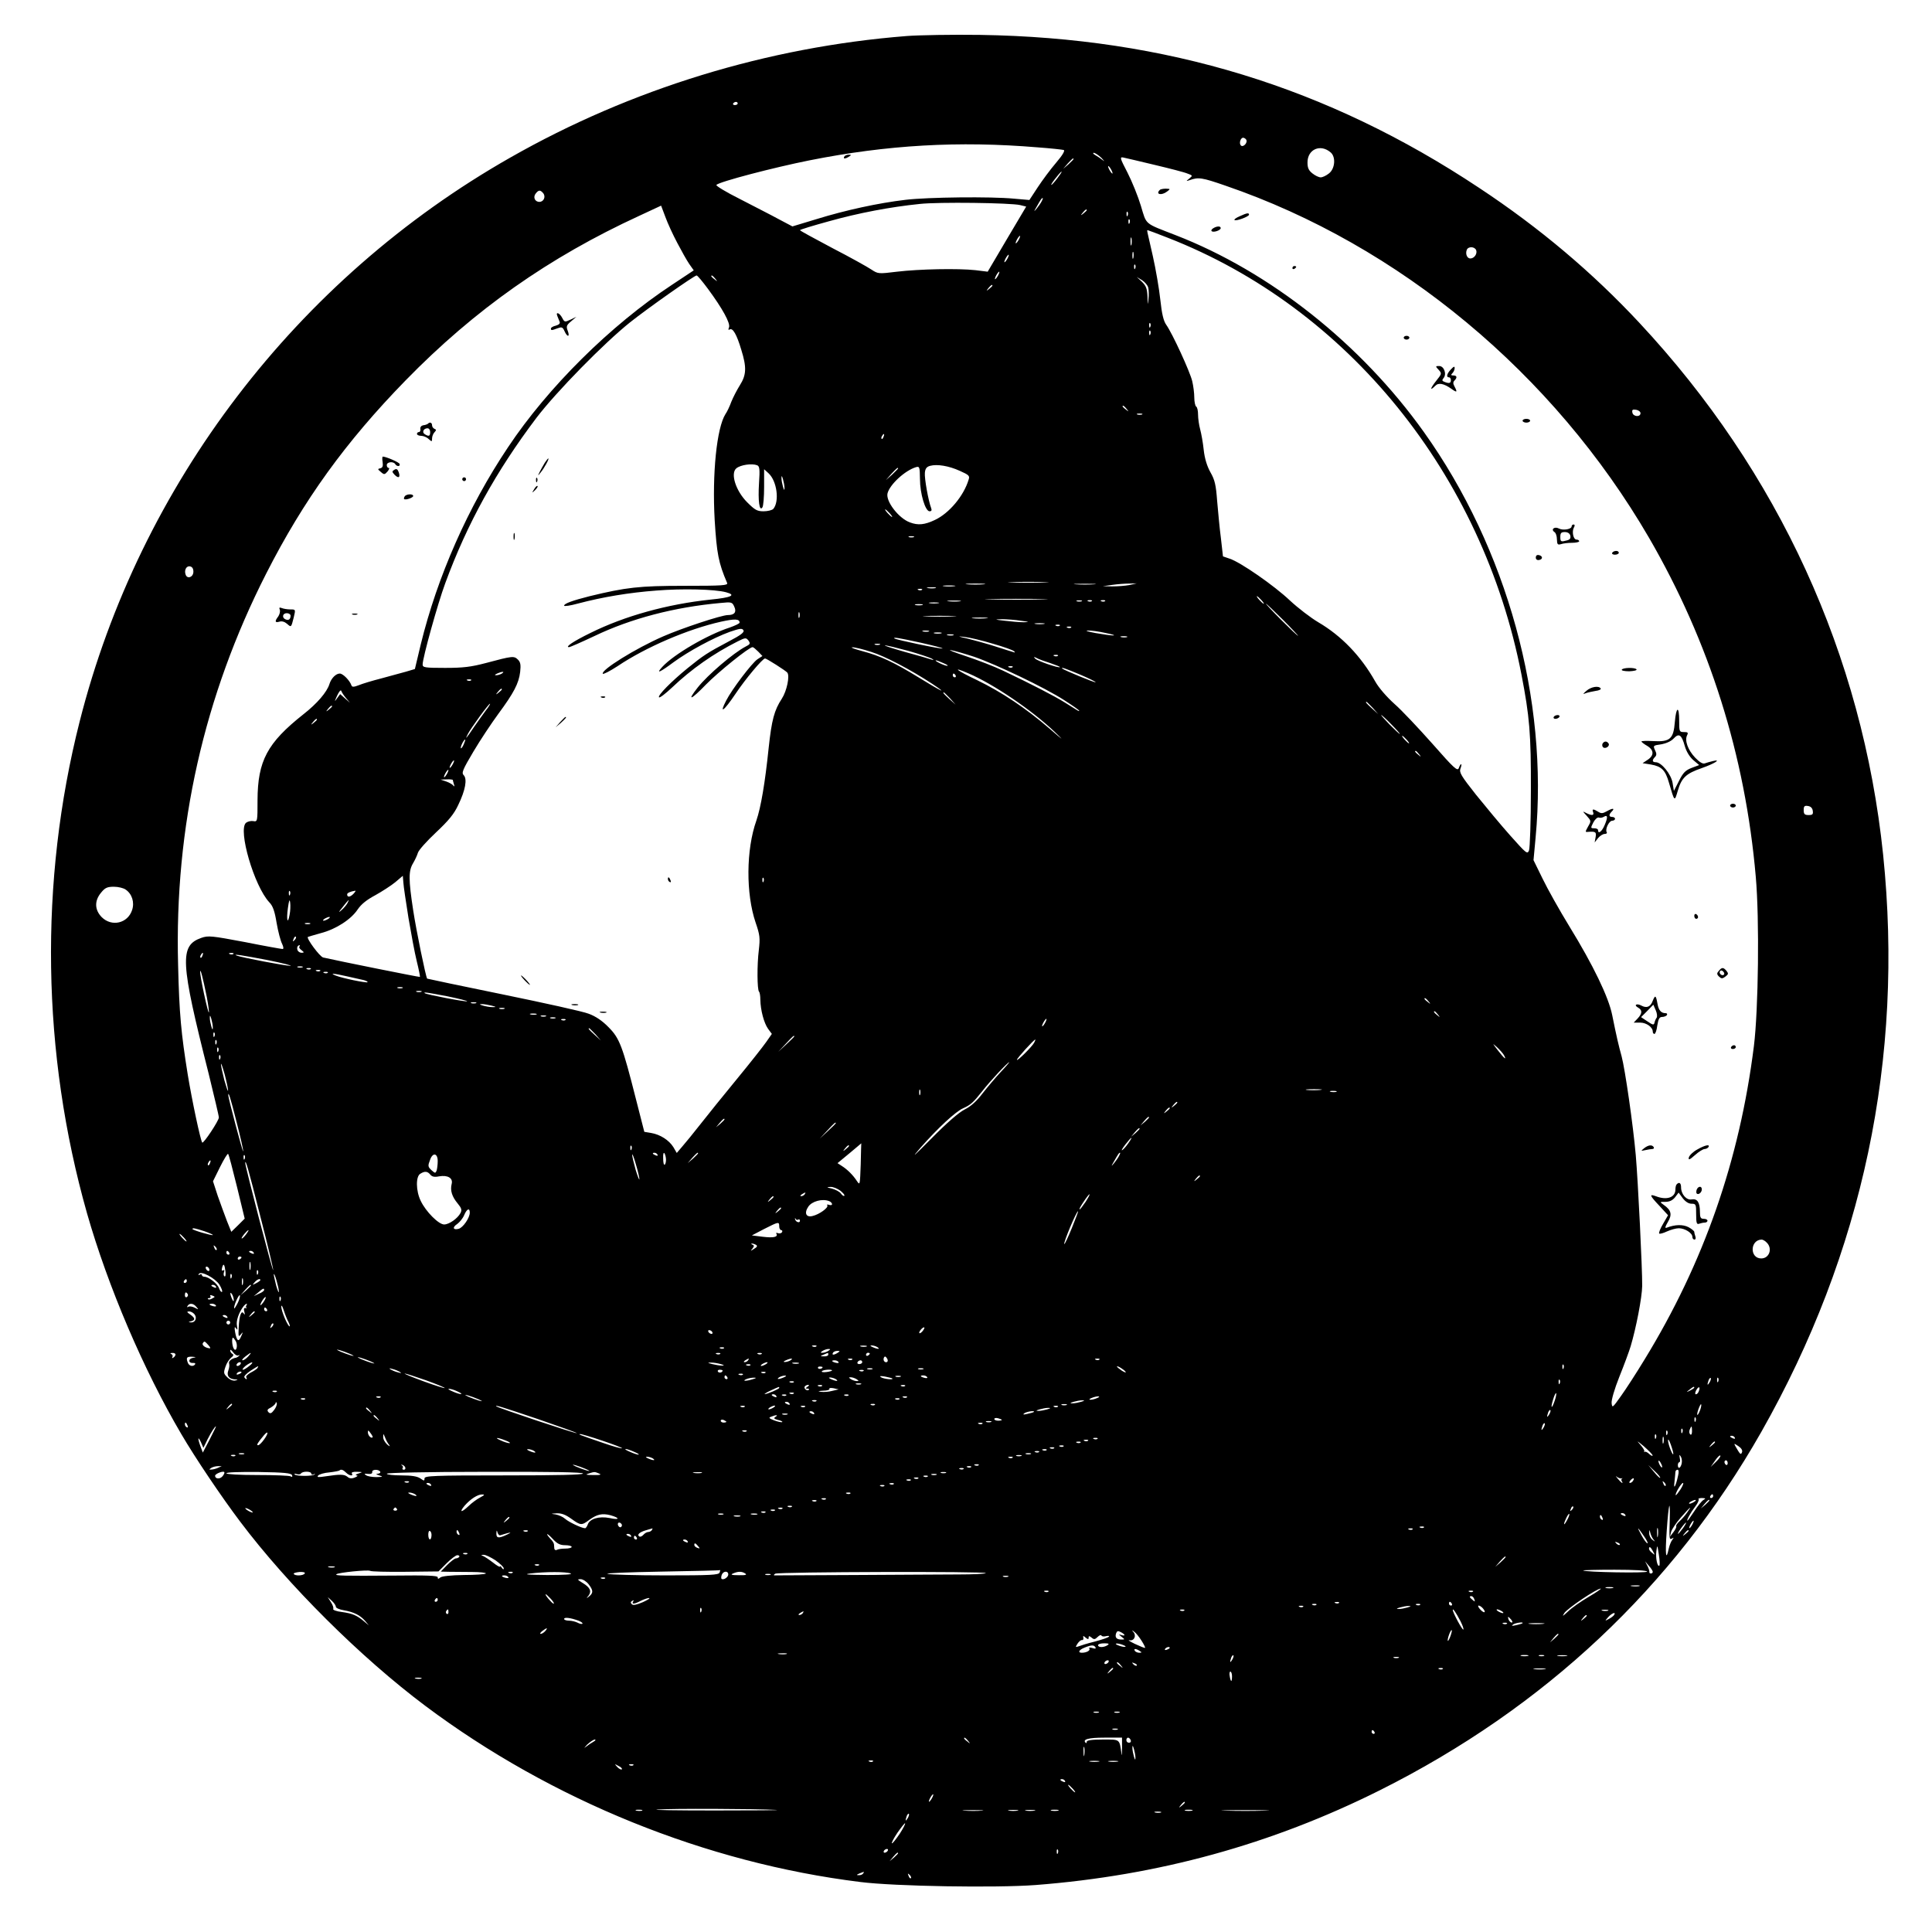 <?xml version="1.0" standalone="no"?>
<!DOCTYPE svg PUBLIC "-//W3C//DTD SVG 20010904//EN"
 "http://www.w3.org/TR/2001/REC-SVG-20010904/DTD/svg10.dtd">
<svg version="1.0" xmlns="http://www.w3.org/2000/svg"
 width="1024pt" height="1024pt" viewBox="0 0 1024 1024"
 preserveAspectRatio="xMidYMid meet">
<g transform="translate(0,1024) scale(0.1,-0.1)"
fill="#000000" stroke="none">
<path d="M4805 10049 c-737 -58 -1461 -280 -2100 -644 -1133 -644 -1965 -1733
-2283 -2990 -215 -848 -201 -1758 39 -2605 111 -389 300 -831 500 -1171 73
-125 213 -333 312 -464 253 -336 639 -720 982 -977 668 -500 1487 -832 2305
-933 181 -23 719 -32 929 -16 649 50 1250 215 1824 502 873 437 1556 1079
2022 1899 539 950 757 1982 646 3060 -110 1058 -554 2028 -1292 2819 -247 265
-528 503 -849 715 -805 535 -1659 796 -2645 811 -148 2 -324 -1 -390 -6z
m-895 -357 c0 -5 -7 -9 -15 -9 -8 0 -12 4 -9 9 3 4 9 8 15 8 5 0 9 -4 9 -8z
m2695 -192 c10 -16 -16 -43 -28 -31 -11 11 -2 41 12 41 5 0 13 -5 16 -10z
m-1105 -41 c69 -5 131 -12 138 -14 8 -3 -6 -27 -40 -67 -30 -35 -73 -93 -98
-131 l-44 -67 -81 7 c-123 12 -458 8 -575 -6 -145 -17 -319 -55 -471 -102
l-129 -39 -72 38 c-40 22 -133 69 -206 107 -74 37 -130 71 -125 75 16 17 303
92 493 130 412 82 791 104 1210 69z m1553 -27 c28 -24 23 -86 -9 -111 -15 -12
-34 -21 -44 -21 -10 0 -29 9 -44 21 -20 16 -26 29 -26 58 0 70 69 100 123 53z
m-1215 -29 c15 -16 19 -21 7 -12 -11 9 -29 21 -40 27 -11 6 -14 12 -8 12 7 0
25 -12 41 -27z m282 -37 c80 -19 158 -39 174 -46 28 -10 28 -11 10 -26 -19
-15 -18 -15 1 -9 47 17 66 14 190 -29 922 -316 1739 -996 2245 -1866 320 -552
510 -1152 566 -1797 20 -225 14 -705 -10 -898 -76 -605 -265 -1147 -579 -1660
-43 -71 -100 -159 -126 -195 -44 -62 -46 -64 -49 -37 -2 16 15 75 41 140 25
62 52 135 60 162 29 97 60 258 61 319 1 88 -22 554 -34 693 -14 160 -57 457
-75 524 -16 58 -26 100 -50 219 -19 95 -101 265 -227 470 -52 85 -116 199
-142 253 l-48 98 11 119 c69 731 -151 1532 -592 2150 -333 467 -816 850 -1317
1044 -167 65 -152 52 -183 155 -15 50 -47 129 -71 176 -40 77 -42 84 -22 80
11 -2 86 -20 166 -39z m-430 31 c0 -2 -12 -14 -27 -28 l-28 -24 24 28 c23 25
31 32 31 24z m200 -57 c6 -11 8 -20 6 -20 -3 0 -10 9 -16 20 -6 11 -8 20 -6
20 3 0 10 -9 16 -20z m-286 -45 c-14 -19 -29 -35 -31 -35 -5 0 7 18 36 53 26
31 23 18 -5 -18z m-2725 -79 c15 -18 3 -46 -20 -46 -25 0 -35 26 -19 45 15 19
24 19 39 1z m2642 -43 c-5 -10 -17 -27 -26 -38 -16 -19 -17 -19 -3 5 26 46 29
50 34 50 3 0 0 -8 -5 -17z m-114 -20 l32 -8 -102 -172 -102 -173 -65 8 c-93
10 -298 6 -415 -8 -99 -12 -101 -12 -136 11 -19 13 -112 65 -207 114 -94 50
-172 92 -172 95 0 3 69 24 153 47 157 44 325 76 482 92 99 11 481 6 532 -6z
m-1817 -201 c22 -42 50 -92 63 -111 l24 -34 -116 -77 c-325 -214 -657 -543
-868 -860 -213 -318 -375 -686 -463 -1046 l-31 -130 -47 -14 c-26 -7 -85 -23
-132 -36 -47 -12 -100 -28 -119 -36 -26 -10 -35 -10 -38 -1 -9 26 -45 63 -62
63 -21 0 -46 -26 -55 -56 -13 -42 -65 -103 -138 -160 -192 -152 -242 -247
-243 -455 0 -114 0 -115 -23 -111 -12 2 -29 -2 -38 -9 -44 -37 43 -335 123
-421 19 -19 29 -47 39 -109 8 -46 21 -96 29 -111 8 -17 9 -28 3 -28 -6 0 -96
16 -201 37 -176 33 -193 35 -230 22 -116 -41 -112 -124 39 -720 29 -119 54
-223 54 -232 0 -17 -81 -139 -88 -133 -9 10 -54 221 -77 361 -35 218 -45 322
-51 580 -20 730 137 1427 467 2075 198 389 420 697 739 1024 366 375 760 652
1238 872 l116 54 23 -61 c12 -33 40 -94 63 -137z m2170 174 c0 -2 -8 -10 -17
-17 -16 -13 -17 -12 -4 4 13 16 21 21 21 13z m217 -28 c-3 -8 -6 -5 -6 6 -1
11 2 17 5 13 3 -3 4 -12 1 -19z m10 -40 c-3 -8 -6 -5 -6 6 -1 11 2 17 5 13 3
-3 4 -12 1 -19z m202 -78 c955 -372 1669 -1254 1875 -2315 43 -223 51 -314 50
-615 0 -163 -5 -305 -10 -318 -9 -21 -15 -15 -99 79 -50 56 -131 154 -182 217
-79 100 -90 118 -82 139 5 12 6 23 3 23 -2 0 -8 -9 -12 -21 -7 -18 -25 -2
-140 129 -73 82 -163 178 -201 211 -41 37 -83 85 -102 119 -76 135 -179 242
-302 314 -39 23 -107 75 -150 115 -82 78 -263 204 -320 222 l-35 12 -11 97
c-7 53 -15 142 -20 198 -6 82 -12 110 -35 150 -18 32 -31 73 -36 119 -4 39
-13 88 -19 110 -6 22 -11 57 -11 77 0 20 -4 40 -10 43 -5 3 -10 25 -10 48 0
23 -5 62 -11 87 -11 48 -105 253 -138 299 -14 20 -23 57 -31 132 -6 57 -24
162 -40 233 -32 139 -32 136 -27 136 2 0 50 -18 106 -40z m-789 -10 c-6 -11
-13 -20 -16 -20 -2 0 0 9 6 20 6 11 13 20 16 20 2 0 0 -9 -6 -20z m597 -27
c-3 -10 -5 -2 -5 17 0 19 2 27 5 18 2 -10 2 -26 0 -35z m1827 -29 c7 -19 -10
-44 -31 -44 -17 0 -27 24 -19 45 7 20 42 19 50 -1z m-1817 -41 c-3 -10 -5 -4
-5 12 0 17 2 24 5 18 2 -7 2 -21 0 -30z m-667 -3 c-6 -11 -13 -20 -16 -20 -2
0 0 9 6 20 6 11 13 20 16 20 2 0 0 -9 -6 -20z m677 -52 c-3 -8 -6 -5 -6 6 -1
11 2 17 5 13 3 -3 4 -12 1 -19z m-727 -38 c-6 -11 -13 -20 -16 -20 -2 0 0 9 6
20 6 11 13 20 16 20 2 0 0 -9 -6 -20z m-1537 -72 c76 -103 119 -181 111 -203
-5 -12 -4 -16 4 -11 16 9 37 -27 61 -108 29 -93 27 -133 -7 -187 -15 -24 -36
-64 -46 -89 -9 -25 -23 -54 -31 -65 -46 -73 -71 -315 -57 -562 11 -177 20
-226 66 -333 5 -13 -24 -15 -226 -15 -241 0 -309 -8 -503 -55 -91 -23 -135
-39 -135 -50 0 -5 33 0 73 11 133 35 271 58 417 69 136 11 309 7 368 -9 56
-15 30 -28 -82 -39 -229 -24 -456 -87 -637 -177 -90 -44 -136 -75 -113 -75 6
0 67 27 135 59 194 93 424 153 667 175 60 6 63 5 74 -20 13 -28 1 -44 -34 -44
-34 0 -245 -70 -343 -113 -147 -64 -331 -179 -320 -198 3 -4 38 14 78 40 150
101 374 197 549 236 73 16 98 15 98 -5 0 -5 -24 -16 -52 -26 -118 -38 -296
-142 -357 -208 -37 -40 -15 -31 59 24 79 58 210 129 298 161 53 18 65 20 72 9
7 -11 -13 -26 -78 -60 -113 -60 -133 -73 -217 -141 -87 -71 -161 -146 -152
-155 4 -4 35 20 69 52 103 98 220 180 347 244 42 21 45 21 58 5 11 -16 9 -20
-15 -32 -65 -34 -201 -150 -254 -217 -60 -76 -36 -67 44 16 66 67 228 198 247
198 4 0 17 -11 30 -24 l22 -23 -26 -17 c-29 -19 -136 -160 -166 -219 -39 -75
-13 -57 49 35 52 78 144 188 157 188 8 0 110 -65 118 -75 14 -18 -3 -98 -29
-138 -40 -61 -54 -112 -70 -262 -19 -184 -41 -314 -65 -384 -55 -155 -56 -388
-4 -541 23 -67 24 -82 17 -145 -10 -79 -9 -211 1 -221 4 -4 7 -23 7 -43 1 -55
19 -123 41 -154 l20 -27 -30 -43 c-16 -23 -86 -112 -156 -197 -70 -85 -157
-193 -193 -239 -37 -47 -80 -100 -96 -118 l-29 -34 -18 31 c-23 37 -70 67
-118 75 l-36 6 -44 172 c-72 284 -87 324 -146 383 -33 34 -69 58 -105 71 -30
12 -235 57 -454 102 -220 45 -401 83 -402 84 -7 8 -58 256 -74 362 -25 163
-25 209 -1 249 10 17 22 42 26 56 4 14 47 62 96 108 67 63 96 98 118 146 38
78 48 137 29 157 -13 12 -6 29 51 125 36 61 96 151 132 200 82 111 109 162
116 223 4 37 2 51 -12 65 -21 20 -27 20 -169 -18 -80 -21 -121 -26 -217 -26
-107 0 -119 2 -119 18 0 35 80 323 120 431 116 316 270 594 483 876 106 139
359 397 497 507 97 77 339 247 352 248 5 0 32 -33 61 -72z m38 55 c13 -16 12
-17 -3 -4 -10 7 -18 15 -18 17 0 8 8 3 21 -13z m2295 -48 c3 -12 4 -39 1 -61
-3 -34 -4 -33 -5 13 -2 43 -7 57 -29 79 l-28 26 28 -17 c15 -10 30 -27 33 -40z
m-826 11 c0 -2 -8 -10 -17 -17 -16 -13 -17 -12 -4 4 13 16 21 21 21 13z m837
-218 c-3 -8 -6 -5 -6 6 -1 11 2 17 5 13 3 -3 4 -12 1 -19z m0 -40 c-3 -8 -6
-5 -6 6 -1 11 2 17 5 13 3 -3 4 -12 1 -19z m-126 -395 c13 -16 12 -17 -3 -4
-10 7 -18 15 -18 17 0 8 8 3 21 -13z m2724 -23 c0 -22 -39 -19 -43 3 -3 15 1
18 20 15 12 -2 23 -10 23 -18z m-2642 -7 c-7 -2 -19 -2 -25 0 -7 3 -2 5 12 5
14 0 19 -2 13 -5z m-1370 -118 c-3 -9 -8 -14 -10 -11 -3 3 -2 9 2 15 9 16 15
13 8 -4z m-670 -151 c13 -5 15 -21 10 -94 -6 -95 2 -154 18 -129 5 7 9 56 9
108 l0 94 24 -22 c44 -41 58 -148 25 -188 -6 -7 -30 -13 -52 -13 -34 0 -46 7
-87 48 -60 60 -90 153 -57 180 22 18 82 27 110 16z m1075 -30 c47 -21 53 -26
46 -46 -26 -87 -104 -179 -179 -214 -55 -26 -89 -29 -132 -13 -60 22 -129 112
-119 154 12 47 92 121 151 139 19 5 20 1 21 -62 0 -78 28 -172 51 -172 10 0
13 5 8 18 -14 36 -36 157 -33 186 2 22 9 32 28 37 37 10 99 0 158 -27z m-328
13 c0 -2 -15 -16 -32 -33 l-33 -29 29 33 c28 30 36 37 36 29z m-602 -102 c0
-16 -2 -15 -8 5 -4 14 -8 34 -8 45 0 16 2 15 8 -5 4 -14 8 -34 8 -45z m557
-135 c10 -11 16 -20 13 -20 -3 0 -13 9 -23 20 -10 11 -16 20 -13 20 3 0 13 -9
23 -20z m128 -127 c-7 -2 -19 -2 -25 0 -7 3 -2 5 12 5 14 0 19 -2 13 -5z
m-3818 -183 c0 -29 -32 -41 -41 -16 -9 24 4 48 23 44 12 -2 18 -12 18 -28z
m4513 -57 c-49 -2 -127 -2 -175 0 -49 1 -9 3 87 3 96 0 136 -2 88 -3z m-325
-10 c-24 -2 -62 -2 -85 0 -24 2 -5 4 42 4 47 0 66 -2 43 -4z m585 0 c-27 -2
-69 -2 -95 0 -27 2 -5 3 47 3 52 0 74 -1 48 -3z m187 -4 c-22 -4 -62 -7 -90
-7 l-50 1 50 7 c28 4 68 7 90 7 l40 1 -40 -9z m-927 -6 c-16 -2 -40 -2 -55 0
-16 2 -3 4 27 4 30 0 43 -2 28 -4z m-100 -10 c-10 -2 -28 -2 -40 0 -13 2 -5 4
17 4 22 1 32 -1 23 -4z m-71 -9 c-3 -3 -12 -4 -19 -1 -8 3 -5 6 6 6 11 1 17
-2 13 -5z m1798 -54 c10 -11 16 -20 13 -20 -3 0 -13 9 -23 20 -10 11 -16 20
-13 20 3 0 13 -9 23 -20z m-1162 3 c-72 -2 -194 -2 -270 0 -76 1 -16 3 132 3
149 0 211 -2 138 -3z m-435 -10 c-15 -2 -42 -2 -60 0 -18 2 -6 4 27 4 33 0 48
-2 33 -4z m645 0 c-7 -2 -19 -2 -25 0 -7 3 -2 5 12 5 14 0 19 -2 13 -5z m54 1
c-3 -3 -12 -4 -19 -1 -8 3 -5 6 6 6 11 1 17 -2 13 -5z m70 0 c-3 -3 -12 -4
-19 -1 -8 3 -5 6 6 6 11 1 17 -2 13 -5z m-884 -11 c-13 -2 -33 -2 -45 0 -13 2
-3 4 22 4 25 0 35 -2 23 -4z m-85 -10 c-10 -2 -26 -2 -35 0 -10 3 -2 5 17 5
19 0 27 -2 18 -5z m1912 -78 c47 -47 82 -85 80 -85 -3 0 -43 38 -90 85 -47 47
-82 85 -80 85 3 0 43 -38 90 -85z m-2563 13 c-3 -7 -5 -2 -5 12 0 14 2 19 5
13 2 -7 2 -19 0 -25z m816 5 c-40 -2 -106 -2 -145 0 -40 1 -8 3 72 3 80 0 112
-2 73 -3z m174 -10 c-20 -2 -52 -2 -70 0 -17 2 0 4 38 4 39 0 53 -2 32 -4z
m183 -13 c47 -6 49 -7 15 -8 -22 0 -67 4 -100 8 -55 6 -56 7 -15 8 25 0 70 -3
100 -8z m123 -17 c-13 -2 -33 -2 -45 0 -13 2 -3 4 22 4 25 0 35 -2 23 -4z m84
-9 c-3 -3 -12 -4 -19 -1 -8 3 -5 6 6 6 11 1 17 -2 13 -5z m60 -10 c-3 -3 -12
-4 -19 -1 -8 3 -5 6 6 6 11 1 17 -2 13 -5z m-754 -21 c-7 -2 -21 -2 -30 0 -10
3 -4 5 12 5 17 0 24 -2 18 -5z m937 -8 c36 -7 54 -13 40 -13 -14 0 -56 6 -95
13 -38 7 -56 13 -40 13 17 1 59 -5 95 -13z m-872 -2 c-10 -2 -26 -2 -35 0 -10
3 -2 5 17 5 19 0 27 -2 18 -5z m65 -10 c-7 -2 -21 -2 -30 0 -10 3 -4 5 12 5
17 0 24 -2 18 -5z m210 -45 c56 -16 107 -34 112 -40 7 -6 5 -8 -5 -4 -8 2 -51
16 -95 30 -44 14 -109 32 -145 41 -55 12 -58 14 -17 9 27 -3 94 -19 150 -36z
m710 35 c-7 -2 -21 -2 -30 0 -10 3 -4 5 12 5 17 0 24 -2 18 -5z m-1095 -29
c67 -15 120 -29 118 -31 -4 -5 -247 46 -255 53 -9 8 18 4 137 -22z m-215 -11
c-7 -2 -19 -2 -25 0 -7 3 -2 5 12 5 14 0 19 -2 13 -5z m152 -33 c60 -17 115
-36 124 -41 13 -9 12 -9 -4 -4 -11 4 -74 22 -140 40 -66 19 -113 34 -104 34 8
1 64 -13 124 -29z m-198 -5 c74 -23 209 -94 325 -170 90 -60 44 -38 -69 32
-135 83 -208 117 -303 142 -41 11 -65 20 -53 20 12 1 57 -10 100 -24z m546
-26 c116 -40 374 -163 476 -229 44 -28 81 -54 81 -57 0 -5 -4 -2 -77 44 -51
32 -176 97 -328 169 -44 21 -132 55 -195 76 -63 21 -99 35 -80 32 19 -3 74
-19 123 -35z m444 5 c-3 -3 -12 -4 -19 -1 -8 3 -5 6 6 6 11 1 17 -2 13 -5z
m-39 -39 c29 -10 52 -19 50 -21 -7 -6 -118 32 -131 45 -10 11 -8 11 8 3 11 -6
44 -18 73 -27z m-567 0 c19 -8 27 -14 19 -14 -14 0 -72 28 -59 29 4 0 22 -7
40 -15z m366 -21 c-3 -3 -12 -4 -19 -1 -8 3 -5 6 6 6 11 1 17 -2 13 -5z m359
-40 c47 -20 83 -38 81 -40 -3 -4 -167 64 -176 72 -12 11 19 0 95 -32z m-593 7
c135 -58 336 -195 457 -310 53 -51 48 -48 -27 17 -128 110 -254 194 -386 258
-108 51 -137 75 -44 35z m-2473 -1 c-8 -5 -22 -9 -30 -9 -10 0 -8 3 5 9 27 12
43 12 25 0z m2405 -10 c3 -5 1 -10 -4 -10 -6 0 -11 5 -11 10 0 6 2 10 4 10 3
0 8 -4 11 -10z m-2568 -26 c-3 -3 -12 -4 -19 -1 -8 3 -5 6 6 6 11 1 17 -2 13
-5z m-663 -94 l21 -25 -26 23 -26 23 -17 -23 c-14 -20 -14 -18 1 15 10 21 19
33 22 25 2 -7 13 -24 25 -38z m826 46 c0 -2 -8 -10 -17 -17 -16 -13 -17 -12
-4 4 13 16 21 21 21 13z m2376 -48 l29 -33 -32 29 c-31 28 -38 36 -30 36 2 0
16 -15 33 -32z m2240 -50 l29 -33 -32 29 c-31 28 -38 36 -30 36 2 0 16 -15 33
-32z m-4702 -15 c-15 -20 -43 -60 -62 -87 -40 -60 -50 -71 -32 -36 16 31 110
160 117 160 3 0 -7 -17 -23 -37z m-814 23 c0 -2 -8 -10 -17 -17 -16 -13 -17
-12 -4 4 13 16 21 21 21 13z m5615 -96 c27 -27 47 -50 44 -50 -3 0 -27 23 -54
50 -27 28 -47 50 -44 50 3 0 27 -22 54 -50z m-5695 26 c0 -2 -8 -10 -17 -17
-16 -13 -17 -12 -4 4 13 16 21 21 21 13z m5775 -106 c10 -11 16 -20 13 -20 -3
0 -13 9 -23 20 -10 11 -16 20 -13 20 3 0 13 -9 23 -20z m-4997 -25 c-6 -14
-13 -23 -15 -21 -5 5 15 46 22 46 3 0 -1 -11 -7 -25z m5063 -52 c13 -16 12
-17 -3 -4 -17 13 -22 21 -14 21 2 0 10 -8 17 -17z m-5121 -53 c-6 -11 -13 -20
-16 -20 -2 0 0 9 6 20 6 11 13 20 16 20 2 0 0 -9 -6 -20z m-30 -50 c-6 -11
-13 -20 -16 -20 -2 0 0 9 6 20 6 11 13 20 16 20 2 0 0 -9 -6 -20z m30 -34 c0
-2 3 -13 6 -23 4 -11 3 -14 -3 -7 -4 6 -21 16 -38 22 l-30 10 33 1 c17 1 32
-1 32 -3z m7208 -163 c3 -19 -1 -23 -22 -23 -21 0 -26 5 -26 26 0 21 4 25 23
22 14 -2 23 -11 25 -25z m-7443 -568 c14 -82 33 -186 44 -230 11 -44 18 -81
17 -83 -2 -2 -430 84 -513 103 -18 4 -91 103 -81 109 2 1 32 10 68 20 81 21
161 73 196 126 19 28 48 51 93 75 36 20 84 51 106 69 l40 34 3 -36 c1 -21 14
-104 27 -187z m1882 193 c-3 -8 -6 -5 -6 6 -1 11 2 17 5 13 3 -3 4 -12 1 -19z
m-3381 -43 c34 -23 48 -68 34 -109 -23 -70 -108 -90 -161 -37 -38 39 -39 87
-3 130 21 26 33 31 68 31 23 0 51 -7 62 -15z m871 -27 c-3 -8 -6 -5 -6 6 -1
11 2 17 5 13 3 -3 4 -12 1 -19z m336 4 c-18 -18 -33 -19 -33 -2 0 7 17 15 43
19 4 0 -1 -7 -10 -17z m-338 -110 c-10 -56 -18 -28 -9 35 6 43 9 50 12 29 2
-16 1 -45 -3 -64z m306 60 c-5 -9 -19 -26 -32 -37 -17 -15 -15 -10 7 17 32 41
40 48 25 20z m-101 -82 c-8 -5 -19 -10 -25 -10 -5 0 -3 5 5 10 8 5 20 10 25
10 6 0 3 -5 -5 -10z m-97 -27 c-7 -2 -19 -2 -25 0 -7 3 -2 5 12 5 14 0 19 -2
13 -5z m-82 -86 c-10 -9 -11 -8 -5 6 3 10 9 15 12 12 3 -3 0 -11 -7 -18z m26
-34 c-4 -3 1 -12 11 -19 15 -12 15 -13 1 -14 -9 0 -19 6 -22 14 -5 13 0 26 11
26 3 0 2 -3 -1 -7z m-514 -48 c-3 -9 -8 -14 -10 -11 -3 3 -2 9 2 15 9 16 15
13 8 -4z m164 9 c-3 -3 -12 -4 -19 -1 -8 3 -5 6 6 6 11 1 17 -2 13 -5z m183
-33 c80 -16 133 -30 119 -30 -23 -1 -258 44 -284 54 -28 11 35 1 165 -24z
m183 -38 c-7 -2 -19 -2 -25 0 -7 3 -2 5 12 5 14 0 19 -2 13 -5z m44 -9 c-3 -3
-12 -4 -19 -1 -8 3 -5 6 6 6 11 1 17 -2 13 -5z m-551 -148 c8 -43 13 -80 11
-82 -5 -5 -48 195 -46 216 1 19 14 -31 35 -134z m601 138 c-3 -3 -12 -4 -19
-1 -8 3 -5 6 6 6 11 1 17 -2 13 -5z m40 -10 c-3 -3 -12 -4 -19 -1 -8 3 -5 6 6
6 11 1 17 -2 13 -5z m103 -19 c36 -8 76 -17 89 -20 13 -4 21 -8 19 -11 -6 -5
-133 21 -168 35 -36 14 -14 13 60 -4z m293 -62 c-7 -2 -19 -2 -25 0 -7 3 -2 5
12 5 14 0 19 -2 13 -5z m100 -20 c-7 -2 -19 -2 -25 0 -7 3 -2 5 12 5 14 0 19
-2 13 -5z m140 -24 c59 -12 105 -24 103 -26 -4 -5 -218 36 -225 43 -8 7 13 4
122 -17z m5198 -26 c13 -16 12 -17 -3 -4 -10 7 -18 15 -18 17 0 8 8 3 21 -13z
m-5048 -10 c-7 -2 -19 -2 -25 0 -7 3 -2 5 12 5 14 0 19 -2 13 -5z m82 -13 c27
-7 27 -8 5 -8 -14 0 -36 4 -50 8 -20 6 -21 8 -5 8 11 0 34 -4 50 -8z m68 -17
c-7 -2 -19 -2 -25 0 -7 3 -2 5 12 5 14 0 19 -2 13 -5z m4948 -30 c13 -16 12
-17 -3 -4 -17 13 -22 21 -14 21 2 0 10 -8 17 -17z m-4778 0 c-7 -2 -21 -2 -30
0 -10 3 -4 5 12 5 17 0 24 -2 18 -5z m-1715 -68 c0 -16 -2 -15 -8 5 -4 14 -8
34 -8 45 0 16 2 15 8 -5 4 -14 8 -34 8 -45z m1765 58 c-7 -2 -19 -2 -25 0 -7
3 -2 5 12 5 14 0 19 -2 13 -5z m50 -10 c-7 -2 -19 -2 -25 0 -7 3 -2 5 12 5 14
0 19 -2 13 -5z m54 -9 c-3 -3 -12 -4 -19 -1 -8 3 -5 6 6 6 11 1 17 -2 13 -5z
m2543 -14 c-6 -11 -13 -20 -16 -20 -2 0 0 9 6 20 6 11 13 20 16 20 2 0 0 -9
-6 -20z m-2384 -62 l29 -33 -32 29 c-31 28 -38 36 -30 36 2 0 16 -15 33 -32z
m-2019 -10 c-3 -8 -6 -5 -6 6 -1 11 2 17 5 13 3 -3 4 -12 1 -19z m3073 -1 c0
-2 -19 -21 -42 -42 l-43 -40 40 43 c36 39 45 47 45 39z m-3063 -39 c-3 -8 -6
-5 -6 6 -1 11 2 17 5 13 3 -3 4 -12 1 -19z m4334 5 c-12 -22 -91 -100 -91 -90
0 8 90 107 97 107 2 0 -1 -8 -6 -17z m2490 -65 c17 -31 2 -19 -32 25 -30 39
-31 40 -5 17 15 -14 32 -33 37 -42z m-6814 20 c-3 -8 -6 -5 -6 6 -1 11 2 17 5
13 3 -3 4 -12 1 -19z m10 -40 c-3 -8 -6 -5 -6 6 -1 11 2 17 5 13 3 -3 4 -12 1
-19z m42 -168 c-1 -8 -9 17 -20 55 -10 39 -18 77 -18 85 1 8 9 -16 20 -55 10
-38 18 -77 18 -85z m4095 98 c-27 -29 -70 -80 -96 -113 -31 -41 -62 -69 -94
-85 -32 -16 -95 -71 -178 -155 -95 -96 -110 -109 -57 -48 91 103 186 192 226
209 40 18 53 30 100 89 40 52 136 155 144 155 2 0 -18 -24 -45 -52z m-427
-120 c-3 -7 -5 -2 -5 12 0 14 2 19 5 13 2 -7 2 -19 0 -25z m2120 25 c-20 -2
-52 -2 -70 0 -17 2 0 4 38 4 39 0 53 -2 32 -4z m86 -10 c-7 -2 -21 -2 -30 0
-10 3 -4 5 12 5 17 0 24 -2 18 -5z m-5829 -160 c20 -78 36 -148 35 -155 -1
-13 -78 278 -79 296 -1 27 12 -14 44 -141z m4986 103 c0 -2 -8 -10 -17 -17
-16 -13 -17 -12 -4 4 13 16 21 21 21 13z m-40 -30 c0 -2 -8 -10 -17 -17 -16
-13 -17 -12 -4 4 13 16 21 21 21 13z m-110 -49 c0 -2 -10 -12 -22 -23 l-23
-19 19 23 c18 21 26 27 26 19z m-2250 -10 c0 -2 -10 -12 -22 -23 l-23 -19 19
23 c18 21 26 27 26 19z m590 -20 c0 -2 -19 -21 -42 -42 l-43 -40 40 43 c36 39
45 47 45 39z m1610 -30 c0 -2 -10 -12 -22 -23 l-23 -19 19 23 c18 21 26 27 26
19z m-60 -77 c-11 -16 -26 -33 -32 -36 -7 -4 1 9 16 29 34 44 46 50 16 7z
m-1418 -112 c-4 -109 -4 -112 -20 -88 -21 32 -50 61 -80 80 l-23 15 63 52 c35
29 63 53 63 53 0 0 -2 -51 -3 -112z m-1215 80 c-3 -8 -6 -5 -6 6 -1 11 2 17 5
13 3 -3 4 -12 1 -19z m1153 18 c0 -2 -8 -10 -17 -17 -16 -13 -17 -12 -4 4 13
16 21 21 21 13z m-970 -73 c0 -12 -3 -24 -7 -26 -5 -3 -8 12 -8 34 -1 22 2 33
7 26 4 -6 8 -22 8 -34z m-2274 -143 l41 -169 -35 -35 -36 -35 -23 57 c-12 31
-34 92 -49 134 l-25 77 37 75 c21 42 40 73 43 70 4 -3 24 -81 47 -174z m2133
40 c0 -8 -9 14 -20 50 -10 36 -19 72 -18 80 0 8 9 -14 19 -50 11 -36 19 -72
19 -80z m96 130 c3 -6 -1 -7 -9 -4 -18 7 -21 14 -7 14 6 0 13 -4 16 -10z m215
7 c0 -2 -12 -14 -27 -28 l-28 -24 24 28 c23 25 31 32 31 24z m2231 -14 c-5
-10 -17 -27 -26 -38 -16 -19 -17 -19 -3 5 26 46 29 50 34 50 3 0 0 -8 -5 -17z
m-4634 -15 c-3 -8 -6 -5 -6 6 -1 11 2 17 5 13 3 -3 4 -12 1 -19z m1023 -12 c0
-19 -3 -42 -6 -51 -6 -14 -8 -14 -25 1 -22 20 -22 24 -9 58 14 39 40 34 40 -8z
m-1207 -11 c-3 -9 -8 -14 -10 -11 -3 3 -2 9 2 15 9 16 15 13 8 -4z m266 -279
c40 -154 70 -283 69 -288 -3 -9 -148 549 -148 567 0 26 16 -28 79 -279z m902
218 c9 -11 22 -14 46 -9 46 8 75 -9 67 -40 -9 -35 2 -68 32 -104 20 -24 23
-34 15 -50 -16 -30 -61 -61 -87 -61 -29 0 -97 68 -124 125 -26 53 -27 130 -2
144 24 15 38 13 53 -5z m4079 -8 c0 -2 -8 -10 -17 -17 -16 -13 -17 -12 -4 4
13 16 21 21 21 13z m-1906 -77 c15 -12 25 -24 21 -27 -3 -3 -11 2 -18 12 -7
10 -29 21 -47 26 -30 7 -31 8 -9 9 15 1 38 -9 53 -20z m-189 -19 c-3 -5 -12
-10 -18 -10 -7 0 -6 4 3 10 19 12 23 12 15 0z m1489 -40 c-15 -22 -29 -40 -31
-40 -5 0 3 15 29 53 30 43 31 32 2 -13z m-1654 26 c0 -2 -8 -10 -17 -17 -16
-13 -17 -12 -4 4 13 16 21 21 21 13z m294 -22 c9 -3 16 -11 16 -16 0 -6 -7 -7
-16 -4 -8 3 -13 2 -9 -3 7 -12 -43 -48 -78 -56 -34 -9 -46 15 -23 49 19 29 74
44 110 30z m-254 -38 c0 -2 -8 -10 -17 -17 -16 -13 -17 -12 -4 4 13 16 21 21
21 13z m-1650 -23 c0 -28 -36 -80 -59 -86 -30 -8 -35 8 -7 26 12 9 29 29 36
46 14 34 30 41 30 14z m3191 -82 c-20 -49 -38 -87 -40 -85 -6 6 64 174 73 174
2 0 -13 -40 -33 -89z m-1450 45 c5 3 9 0 9 -6 0 -15 -23 -7 -26 8 -1 7 0 8 3
2 2 -5 9 -8 14 -4z m-101 -36 c0 -11 5 -20 11 -20 5 0 7 -5 4 -11 -4 -6 -14
-8 -22 -5 -8 3 -11 2 -8 -3 10 -18 -16 -23 -73 -16 l-57 7 65 34 c77 39 80 40
80 14z m-3046 -26 c26 -9 46 -18 44 -20 -5 -4 -108 26 -108 32 0 7 15 4 64
-12z m219 -18 c-10 -13 -20 -22 -22 -20 -4 4 29 44 36 44 2 0 -4 -11 -14 -24z
m-328 -16 c10 -11 16 -20 13 -20 -3 0 -13 9 -23 20 -10 11 -16 20 -13 20 3 0
13 -9 23 -20z m8389 -26 c32 -31 14 -84 -29 -84 -62 0 -60 98 2 100 6 0 19 -7
27 -16z m-5357 -12 c9 -5 6 -12 -10 -21 -20 -13 -21 -13 -9 1 10 13 10 17 0
21 -7 3 -8 6 -3 6 6 0 15 -3 22 -7z m-2859 -27 c-3 -3 -9 2 -12 12 -6 14 -5
15 5 6 7 -7 10 -15 7 -18z m67 -15 c3 -5 1 -10 -4 -10 -6 0 -11 5 -11 10 0 6
2 10 4 10 3 0 8 -4 11 -10z m130 0 c3 -6 -1 -7 -9 -4 -18 7 -21 14 -7 14 6 0
13 -4 16 -10z m-65 -24 c0 -3 -4 -8 -10 -11 -5 -3 -10 -1 -10 4 0 6 5 11 10
11 6 0 10 -2 10 -4z m47 -63 c-3 -10 -5 -2 -5 17 0 19 2 27 5 18 2 -10 2 -26
0 -35z m-132 -12 c2 -17 0 -29 -5 -26 -5 3 -6 13 -3 22 4 10 2 14 -4 10 -7 -5
-9 0 -6 13 7 27 13 21 18 -19z m-85 8 c0 -6 -4 -7 -10 -4 -5 3 -10 11 -10 16
0 6 5 7 10 4 6 -3 10 -11 10 -16z m257 -21 c-3 -8 -6 -5 -6 6 -1 11 2 17 5 13
3 -3 4 -12 1 -19z m-204 -57 c11 -18 17 -35 14 -38 -4 -3 -11 5 -16 19 -9 25
-55 61 -78 61 -7 0 -13 4 -13 9 0 5 -5 6 -12 2 -6 -4 -8 -3 -4 4 11 18 86 -22
109 -57z m64 37 c-3 -8 -6 -5 -6 6 -1 11 2 17 5 13 3 -3 4 -12 1 -19z m251
-73 c0 -11 -6 3 -14 30 -7 28 -13 55 -13 60 2 17 27 -69 27 -90z m-191 38 c-3
-10 -5 -4 -5 12 0 17 2 24 5 18 2 -7 2 -21 0 -30z m-297 17 c0 -5 -5 -10 -11
-10 -5 0 -7 5 -4 10 3 6 8 10 11 10 2 0 4 -4 4 -10z m390 5 c0 -2 -10 -10 -22
-16 -21 -11 -22 -11 -9 4 13 16 31 23 31 12z m-235 -35 c3 -6 -1 -7 -9 -4 -18
7 -21 14 -7 14 6 0 13 -4 16 -10z m185 7 c0 -2 -12 -14 -27 -28 l-28 -24 24
28 c23 25 31 32 31 24z m70 -24 c0 -5 -12 -14 -28 -20 l-27 -13 24 20 c25 22
31 24 31 13z m-405 -22 c3 -5 1 -12 -5 -16 -5 -3 -10 1 -10 9 0 18 6 21 15 7z
m244 -31 c0 -10 -3 -8 -9 5 -12 27 -12 43 0 25 5 -8 9 -22 9 -30z m-114 8 c-9
-6 -19 -7 -22 -4 -4 3 -1 6 6 6 7 0 9 4 6 10 -4 6 1 7 11 3 15 -6 15 -7 -1
-15z m136 -22 c-9 -18 -18 -32 -19 -31 -7 6 22 74 29 70 3 -3 -1 -20 -10 -39z
m135 2 c-9 -12 -16 -19 -16 -15 0 11 24 47 28 42 2 -2 -3 -14 -12 -27z m91 10
c-3 -8 -6 -5 -6 6 -1 11 2 17 5 13 3 -3 4 -12 1 -19z m-446 -35 c13 -15 12
-15 -9 -4 -12 6 -28 9 -34 5 -7 -4 -8 -3 -4 4 10 17 31 15 47 -5z m103 8 c4
-5 -3 -7 -14 -4 -23 6 -26 13 -6 13 8 0 17 -4 20 -9z m162 0 c-4 -5 -3 -11 1
-14 5 -2 2 -2 -5 0 -9 2 -11 -4 -7 -20 4 -15 3 -18 -3 -9 -13 20 -24 -10 -27
-76 -2 -46 -1 -50 11 -35 13 16 13 14 2 -10 -13 -32 -23 -26 -32 23 -4 26 -3
31 5 20 8 -12 9 -9 5 13 -6 25 10 72 36 105 12 14 22 16 14 3z m223 -88 c6
-13 9 -23 6 -23 -10 0 -45 83 -44 105 0 11 6 2 13 -20 7 -22 18 -50 25 -62z
m-114 67 c3 -5 1 -10 -4 -10 -6 0 -11 5 -11 10 0 6 2 10 4 10 3 0 8 -4 11 -10z
m-385 -25 c16 -19 6 -45 -17 -44 -17 1 -17 2 0 6 23 6 22 17 -5 36 -18 12 -19
16 -7 16 9 1 22 -6 29 -14z m320 11 c0 -2 -8 -10 -17 -17 -16 -13 -17 -12 -4
4 13 16 21 21 21 13z m-145 -26 c3 -6 -1 -7 -9 -4 -18 7 -21 14 -7 14 6 0 13
-4 16 -10z m15 -30 c0 -5 -4 -10 -10 -10 -5 0 -10 5 -10 10 0 6 5 10 10 10 6
0 10 -4 10 -10z m221 -23 c-10 -9 -11 -8 -5 6 3 10 9 15 12 12 3 -3 0 -11 -7
-18z m3449 -22 c-7 -9 -15 -13 -17 -11 -6 6 20 36 26 30 2 -2 -2 -10 -9 -19z
m-1115 -5 c3 -5 2 -10 -4 -10 -5 0 -13 5 -16 10 -3 6 -2 10 4 10 5 0 13 -4 16
-10z m-2525 -49 c12 -24 2 -60 -11 -39 -9 14 -12 58 -4 58 2 0 9 -9 15 -19z
m-146 -20 c12 -14 14 -19 4 -17 -22 3 -39 17 -33 27 8 12 9 12 29 -10z m3223
-7 c-3 -3 -12 -4 -19 -1 -8 3 -5 6 6 6 11 1 17 -2 13 -5z m266 -1 c-7 -2 -21
-2 -30 0 -10 3 -4 5 12 5 17 0 24 -2 18 -5z m57 -3 c18 -12 2 -12 -25 0 -13 6
-15 9 -5 9 8 0 22 -4 30 -9z m-813 -6 c-3 -3 -12 -4 -19 -1 -8 3 -5 6 6 6 11
1 17 -2 13 -5z m-2574 -38 c7 4 8 3 4 -2 -5 -5 -12 -9 -15 -10 -23 -3 -42 -19
-38 -30 3 -8 1 -25 -4 -38 -10 -27 3 -45 35 -47 18 -1 18 -2 2 -6 -11 -3 -29
4 -42 17 -20 19 -21 24 -10 56 6 19 20 40 30 48 12 9 15 15 7 20 -7 4 -12 12
-12 19 0 6 7 1 16 -11 8 -12 21 -19 27 -16z m592 8 c24 -11 25 -13 5 -8 -14 4
-38 13 -55 20 -24 11 -25 13 -5 8 14 -4 39 -13 55 -20z m2535 16 c-8 -5 -22
-10 -30 -10 -13 0 -13 1 0 10 8 5 22 10 30 10 13 0 13 -1 0 -10z m50 -10 c-20
-13 -33 -13 -25 0 3 6 14 10 23 10 15 0 15 -2 2 -10z m-3510 -9 c0 -6 -5 -13
-12 -17 -6 -4 -8 -3 -4 4 3 5 0 13 -6 15 -8 3 -6 6 5 6 9 1 17 -3 17 -8z m385
-11 c-10 -11 -23 -20 -29 -20 -6 0 0 9 14 20 32 25 38 25 15 0z m2502 14 c-3
-3 -12 -4 -19 -1 -8 3 -5 6 6 6 11 1 17 -2 13 -5z m220 0 c-3 -3 -12 -4 -19
-1 -8 3 -5 6 6 6 11 1 17 -2 13 -5z m353 -4 c0 -5 -10 -10 -22 -9 -22 0 -22 1
-3 9 11 5 21 9 23 9 1 1 2 -3 2 -9z m220 6 c0 -3 -4 -8 -10 -11 -5 -3 -10 -1
-10 4 0 6 5 11 10 11 6 0 10 -2 10 -4z m-3588 -23 c-26 -5 -24 -29 1 -27 9 1
14 -2 11 -7 -9 -14 -31 -10 -38 7 -11 28 -7 34 22 33 24 -2 24 -2 4 -6z m943
-19 c24 -11 25 -13 5 -8 -14 4 -38 13 -55 20 -24 11 -25 13 -5 8 14 -4 39 -13
55 -20z m2739 11 c3 -9 0 -15 -8 -15 -7 0 -13 7 -13 15 0 8 4 15 8 15 4 0 9
-7 13 -15z m-739 -5 c-3 -5 -12 -10 -18 -10 -7 0 -6 4 3 10 19 12 23 12 15 0z
m225 0 c-8 -5 -22 -9 -30 -9 -10 0 -8 3 5 9 27 12 43 12 25 0z m327 4 c-3 -3
-12 -4 -19 -1 -8 3 -5 6 6 6 11 1 17 -2 13 -5z m1310 0 c-3 -3 -12 -4 -19 -1
-8 3 -5 6 6 6 11 1 17 -2 13 -5z m-1383 -13 c4 -5 -3 -7 -14 -4 -23 6 -26 13
-6 13 8 0 17 -4 20 -9z m126 -1 c0 -5 -7 -10 -16 -10 -8 0 -12 5 -9 10 3 6 10
10 16 10 5 0 9 -4 9 -10z m-3295 -10 c-3 -5 -11 -10 -16 -10 -6 0 -7 5 -4 10
3 6 11 10 16 10 6 0 7 -4 4 -10z m46 -10 c-13 -11 -28 -20 -33 -20 -6 0 0 9
13 20 13 10 29 19 34 19 6 0 -1 -9 -14 -19z m2499 10 c20 -6 21 -8 5 -8 -11 0
-33 4 -50 8 -27 7 -27 8 -5 8 14 0 36 -4 50 -8z m240 0 c-8 -5 -19 -10 -25
-10 -5 0 -3 5 5 10 8 5 20 10 25 10 6 0 3 -5 -5 -10z m173 3 c-7 -2 -21 -2
-30 0 -10 3 -4 5 12 5 17 0 24 -2 18 -5z m-256 -9 c-3 -3 -12 -4 -19 -1 -8 3
-5 6 6 6 11 1 17 -2 13 -5z m4310 -16 c-3 -8 -6 -5 -6 6 -1 11 2 17 5 13 3 -3
4 -12 1 -19z m-6922 2 c-3 -6 -20 -17 -36 -25 -16 -9 -27 -20 -24 -25 4 -6 4
-10 1 -10 -3 0 -7 4 -11 10 -3 5 11 20 32 34 44 28 46 30 38 16z m2995 4 c0
-8 -19 -13 -24 -6 -3 5 1 9 9 9 8 0 15 -2 15 -3z m1606 -25 c3 -6 -5 -3 -20 6
-14 10 -26 19 -26 22 0 7 39 -17 46 -28z m-3846 -1 c10 -6 7 -7 -10 -2 -14 3
-32 11 -40 16 -10 6 -7 7 10 2 14 -3 32 -11 40 -16z m2503 15 c-7 -2 -19 -2
-25 0 -7 3 -2 5 12 5 14 0 19 -2 13 -5z m270 0 c-7 -2 -19 -2 -25 0 -7 3 -2 5
12 5 14 0 19 -2 13 -5z m-1063 -7 c0 -11 -19 -15 -25 -6 -3 5 1 10 9 10 9 0
16 -2 16 -4z m580 0 c0 -2 -13 -6 -29 -8 -17 -2 -28 -1 -25 4 5 8 54 12 54 4z
m167 -2 c-3 -3 -12 -4 -19 -1 -8 3 -5 6 6 6 11 1 17 -2 13 -5z m-3297 -8 c0
-2 -7 -7 -16 -10 -8 -3 -12 -2 -9 4 6 10 25 14 25 6z m2777 -2 c-3 -3 -12 -4
-19 -1 -8 3 -5 6 6 6 11 1 17 -2 13 -5z m-1799 -40 c56 -20 101 -39 99 -41 -2
-2 -53 14 -113 36 -60 22 -104 40 -99 41 6 0 56 -16 113 -36z m1679 30 c-3 -3
-12 -4 -19 -1 -8 3 -5 6 6 6 11 1 17 -2 13 -5z m-82 -14 c3 -5 1 -10 -4 -10
-6 0 -11 5 -11 10 0 6 2 10 4 10 3 0 8 -4 11 -10z m300 0 c-27 -12 -43 -12
-25 0 8 5 22 9 30 9 10 0 8 -3 -5 -9z m574 -6 c10 -9 -45 -3 -59 6 -11 7 -5 8
20 4 19 -4 37 -8 39 -10z m44 9 c-7 -2 -19 -2 -25 0 -7 3 -2 5 12 5 14 0 19
-2 13 -5z m141 -2 c4 -5 -3 -7 -14 -4 -23 6 -26 13 -6 13 8 0 17 -4 20 -9z
m-924 -11 c-34 -11 -60 -11 -35 0 11 5 29 8 40 8 16 0 15 -2 -5 -8z m440 0
c18 -12 2 -12 -25 0 -13 6 -15 9 -5 9 8 0 22 -4 30 -9z m110 0 c13 -9 13 -10
0 -10 -8 0 -22 5 -30 10 -13 9 -13 10 0 10 8 0 22 -5 30 -10z m4521 -17 c-12
-20 -14 -14 -5 12 4 9 9 14 11 11 3 -2 0 -13 -6 -23z m46 5 c-3 -8 -6 -5 -6 6
-1 11 2 17 5 13 3 -3 4 -12 1 -19z m-840 -10 c-3 -8 -6 -5 -6 6 -1 11 2 17 5
13 3 -3 4 -12 1 -19z m-4060 6 c-3 -3 -12 -4 -19 -1 -8 3 -5 6 6 6 11 1 17 -2
13 -5z m356 -11 c-7 -2 -19 -2 -25 0 -7 3 -2 5 12 5 14 0 19 -2 13 -5z m-283
-13 c-12 -8 -12 -10 -1 -10 8 0 12 -3 8 -6 -9 -9 -28 6 -22 17 4 5 12 9 18 9
7 0 6 -4 -3 -10z m77 4 c-3 -3 -12 -4 -19 -1 -8 3 -5 6 6 6 11 1 17 -2 13 -5z
m440 0 c-3 -3 -12 -4 -19 -1 -8 3 -5 6 6 6 11 1 17 -2 13 -5z m-667 -10 c0 -6
-65 -34 -77 -33 -4 0 10 9 32 19 48 22 45 21 45 14z m281 -16 c-18 -5 -45 -7
-60 -5 -19 3 -16 4 12 6 21 0 36 5 33 10 -3 4 7 6 22 3 l27 -6 -34 -8z m4569
17 c0 -2 -10 -9 -22 -15 -22 -11 -22 -10 -4 4 21 17 26 19 26 11z m24 -19 c-3
-9 -10 -16 -15 -16 -6 0 -5 9 1 21 13 24 24 20 14 -5z m-6579 -1 c40 -18 16
-19 -26 0 -19 8 -27 14 -19 14 8 0 29 -6 45 -14z m-958 -1 c-3 -3 -12 -4 -19
-1 -8 3 -5 6 6 6 11 1 17 -2 13 -5z m2740 -10 c-3 -3 -12 -4 -19 -1 -8 3 -5 6
6 6 11 1 17 -2 13 -5z m4033 -39 c-16 -47 -23 -40 -8 8 6 20 13 35 16 33 2 -3
-1 -21 -8 -41z m-5705 9 c24 -11 25 -13 5 -8 -14 4 -38 13 -55 20 -24 11 -25
13 -5 8 14 -4 39 -13 55 -20z m1580 16 c3 -6 -1 -7 -9 -4 -18 7 -21 14 -7 14
6 0 13 -4 16 -10z m52 4 c-3 -3 -12 -4 -19 -1 -8 3 -5 6 6 6 11 1 17 -2 13 -5z
m330 0 c-3 -3 -12 -4 -19 -1 -8 3 -5 6 6 6 11 1 17 -2 13 -5z m-2480 -10 c-3
-3 -12 -4 -19 -1 -8 3 -5 6 6 6 11 1 17 -2 13 -5z m2790 0 c-3 -3 -12 -4 -19
-1 -8 3 -5 6 6 6 11 1 17 -2 13 -5z m1008 -4 c-11 -5 -27 -9 -35 -9 -9 0 -8 4
5 9 11 5 27 9 35 9 9 0 8 -4 -5 -9z m-4198 -6 c-3 -3 -12 -4 -19 -1 -8 3 -5 6
6 6 11 1 17 -2 13 -5z m3150 0 c-3 -3 -12 -4 -19 -1 -8 3 -5 6 6 6 11 1 17 -2
13 -5z m-440 -10 c-3 -3 -12 -4 -19 -1 -8 3 -5 6 6 6 11 1 17 -2 13 -5z m1403
-4 c-14 -4 -34 -8 -45 -8 -16 0 -15 2 5 8 14 4 34 8 45 8 16 0 15 -2 -5 -8z
m-4277 -43 c-14 -19 -21 -21 -30 -12 -9 10 -6 16 13 25 13 8 24 18 25 24 0 6
3 6 6 -1 2 -7 -4 -23 -14 -36z m2732 33 c3 -6 -1 -7 -9 -4 -18 7 -21 14 -7 14
6 0 13 -4 16 -10z m-2955 -4 c0 -2 -8 -10 -17 -17 -16 -13 -17 -12 -4 4 13 16
21 21 21 13z m3407 -2 c-3 -3 -12 -4 -19 -1 -8 3 -5 6 6 6 11 1 17 -2 13 -5z
m1016 -1 c-7 -2 -19 -2 -25 0 -7 3 -2 5 12 5 14 0 19 -2 13 -5z m3358 -27
c-14 -36 -22 -33 -9 5 6 16 12 28 14 26 3 -2 0 -16 -5 -31z m-6161 -47 c116
-40 209 -73 207 -75 -4 -4 -418 134 -426 142 -10 9 20 0 219 -67z m1097 65
c-3 -3 -12 -4 -19 -1 -8 3 -5 6 6 6 11 1 17 -2 13 -5z m153 -4 c-8 -5 -19 -10
-25 -10 -5 0 -3 5 5 10 8 5 20 10 25 10 6 0 3 -5 -5 -10z m167 4 c-3 -3 -12
-4 -19 -1 -8 3 -5 6 6 6 11 1 17 -2 13 -5z m1340 0 c-3 -3 -12 -4 -19 -1 -8 3
-5 6 6 6 11 1 17 -2 13 -5z m-3646 -21 c13 -16 12 -17 -3 -4 -10 7 -18 15 -18
17 0 8 8 3 21 -13z m3589 7 c-14 -4 -34 -8 -45 -8 -16 0 -15 2 5 8 14 4 34 8
45 8 16 0 15 -2 -5 -8z m2661 -27 c-12 -20 -14 -14 -5 12 4 9 9 14 11 11 3 -2
0 -13 -6 -23z m-3896 7 c3 -6 -1 -7 -9 -4 -18 7 -21 14 -7 14 6 0 13 -4 16
-10z m1164 6 c-2 -2 -17 -6 -34 -10 -22 -5 -26 -4 -15 4 14 9 59 15 49 6z
m-1306 -13 c-7 -2 -19 -2 -25 0 -7 3 -2 5 12 5 14 0 19 -2 13 -5z m-2172 -20
c13 -16 12 -17 -3 -4 -10 7 -18 15 -18 17 0 8 8 3 21 -13z m2110 8 c-12 -8 -9
-11 12 -17 16 -3 26 -9 23 -11 -2 -3 -21 1 -41 8 -29 11 -33 15 -18 20 26 11
40 10 24 0z m1199 -17 c0 -2 -9 -4 -20 -4 -11 0 -20 4 -20 9 0 5 9 7 20 4 11
-3 20 -7 20 -9z m3677 -6 c-3 -8 -6 -5 -6 6 -1 11 2 17 5 13 3 -3 4 -12 1 -19z
m-5137 -4 c0 -2 -7 -4 -15 -4 -8 0 -15 4 -15 10 0 5 7 7 15 4 8 -4 15 -8 15
-10z m1403 -1 c-7 -2 -19 -2 -25 0 -7 3 -2 5 12 5 14 0 19 -2 13 -5z m-4259
-19 c3 -8 2 -12 -4 -9 -6 3 -10 10 -10 16 0 14 7 11 14 -7z m4213 10 c-3 -3
-12 -4 -19 -1 -8 3 -5 6 6 6 11 1 17 -2 13 -5z m2974 -21 c-12 -20 -14 -14 -5
12 4 9 9 14 11 11 3 -2 0 -13 -6 -23z m-7070 -63 l-36 -69 -12 32 c-16 43 -15
59 2 23 l13 -30 22 45 c21 41 39 69 45 69 1 0 -14 -31 -34 -70z m7857 44 c0
-15 -4 -22 -10 -16 -5 5 -6 16 -2 25 9 23 12 21 12 -9z m-51 -6 c-3 -8 -6 -5
-6 6 -1 11 2 17 5 13 3 -3 4 -12 1 -19z m-6942 -26 c-8 -8 -25 10 -25 26 0 13
2 13 14 -4 8 -10 13 -21 11 -22z m1982 32 c-3 -3 -12 -4 -19 -1 -8 3 -5 6 6 6
11 1 17 -2 13 -5z m4880 -16 c-3 -8 -6 -5 -6 6 -1 11 2 17 5 13 3 -3 4 -12 1
-19z m-7437 -27 c-12 -17 -26 -31 -32 -31 -10 0 -4 11 31 53 24 28 25 11 1
-22z m663 -30 c6 -9 2 -8 -11 3 -12 11 -22 29 -21 40 0 19 1 19 10 -3 5 -14
15 -32 22 -40z m1130 23 c60 -20 106 -38 104 -40 -2 -3 -49 10 -103 29 -125
43 -131 45 -119 46 5 1 59 -15 118 -35z m5584 14 c-3 -8 -6 -5 -6 6 -1 11 2
17 5 13 3 -3 4 -12 1 -19z m40 -25 c-3 -10 -5 -4 -5 12 0 17 2 24 5 18 2 -7 2
-21 0 -30z m378 27 c3 -6 -1 -7 -9 -4 -18 7 -21 14 -7 14 6 0 13 -4 16 -10z
m-6515 -15 c19 -7 28 -14 20 -14 -8 0 -28 6 -45 14 -39 17 -21 18 25 0z m3137
9 c-3 -3 -12 -4 -19 -1 -8 3 -5 6 6 6 11 1 17 -2 13 -5z m3052 -79 c-1 -18
-28 49 -28 70 0 11 6 2 14 -20 8 -22 14 -44 14 -50z m-3102 69 c-3 -3 -12 -4
-19 -1 -8 3 -5 6 6 6 11 1 17 -2 13 -5z m2992 -78 c1 -5 -7 -2 -17 7 -10 10
-22 15 -25 12 -4 -3 -5 -2 -2 2 3 4 -7 20 -22 37 -21 23 -16 20 19 -9 25 -22
47 -44 47 -49z m-3032 68 c-3 -3 -12 -4 -19 -1 -8 3 -5 6 6 6 11 1 17 -2 13
-5z m3363 2 c0 -2 -8 -10 -17 -17 -16 -13 -17 -12 -4 4 13 16 21 21 21 13z
m143 -53 c-6 -16 -10 -12 -34 30 -10 18 -9 18 15 2 15 -10 23 -22 19 -32z
m-3596 31 c-3 -3 -12 -4 -19 -1 -8 3 -5 6 6 6 11 1 17 -2 13 -5z m-50 -10 c-3
-3 -12 -4 -19 -1 -8 3 -5 6 6 6 11 1 17 -2 13 -5z m-2757 -14 c18 -12 2 -12
-25 0 -13 6 -15 9 -5 9 8 0 22 -4 30 -9z m531 -5 c19 -8 29 -14 23 -15 -7 0
-27 7 -45 15 -19 8 -29 14 -23 15 7 0 27 -7 45 -15z m2186 9 c-3 -3 -12 -4
-19 -1 -8 3 -5 6 6 6 11 1 17 -2 13 -5z m-40 -10 c-3 -3 -12 -4 -19 -1 -8 3
-5 6 6 6 11 1 17 -2 13 -5z m-4214 -11 c-7 -2 -19 -2 -25 0 -7 3 -2 5 12 5 14
0 19 -2 13 -5z m4170 0 c-7 -2 -19 -2 -25 0 -7 3 -2 5 12 5 14 0 19 -2 13 -5z
m-4216 -9 c-3 -3 -12 -4 -19 -1 -8 3 -5 6 6 6 11 1 17 -2 13 -5z m4166 -1 c-7
-2 -19 -2 -25 0 -7 3 -2 5 12 5 14 0 19 -2 13 -5z m3500 -41 c-6 -25 -20 -30
-20 -7 0 8 4 15 8 15 4 0 5 10 2 23 -3 18 -2 19 6 6 5 -8 7 -25 4 -37z m182
10 l-28 -27 23 33 c12 18 25 31 28 27 3 -3 -7 -18 -23 -33z m-5635 18 c18 -12
2 -12 -25 0 -13 6 -15 9 -5 9 8 0 22 -4 30 -9z m1907 4 c-3 -3 -12 -4 -19 -1
-8 3 -5 6 6 6 11 1 17 -2 13 -5z m3443 -49 c0 -5 -5 -3 -10 5 -5 8 -10 20 -10
25 0 6 5 3 10 -5 5 -8 10 -19 10 -25z m347 20 c0 -8 -4 -12 -9 -9 -4 3 -8 9
-8 15 0 5 4 9 8 9 5 0 9 -7 9 -15z m-7009 -23 c2 -7 -1 -12 -8 -12 -6 0 -9 4
-6 9 4 5 1 12 -4 14 -6 3 -5 4 2 3 6 -1 14 -8 16 -14z m957 -8 c24 -11 25 -13
5 -8 -14 4 -38 13 -55 20 -24 11 -25 13 -5 8 14 -4 39 -13 55 -20z m2082 20
c-3 -3 -12 -4 -19 -1 -8 3 -5 6 6 6 11 1 17 -2 13 -5z m-4032 -14 c-11 -5 -27
-9 -35 -9 -13 -1 -13 0 0 9 8 5 24 9 35 9 l20 0 -20 -9z m3992 4 c-3 -3 -12
-4 -19 -1 -8 3 -5 6 6 6 11 1 17 -2 13 -5z m3652 -57 c-2 -2 -17 12 -33 32
l-30 36 34 -32 c19 -18 32 -34 29 -36z m-3692 47 c-3 -3 -12 -4 -19 -1 -8 3
-5 6 6 6 11 1 17 -2 13 -5z m-3930 -41 c-14 -14 -37 -11 -37 5 0 11 45 28 49
19 2 -5 -4 -16 -12 -24z m657 22 c16 -17 41 -21 31 -5 -4 6 7 10 27 9 31 -1
32 -1 8 -9 -14 -4 -18 -9 -10 -10 9 -1 5 -5 -9 -11 -17 -7 -29 -6 -40 4 -17
13 -37 14 -116 2 -38 -6 -47 -5 -39 4 6 7 33 15 60 17 27 3 51 8 53 10 8 8 20
4 35 -11z m181 5 c3 -5 -2 -10 -12 -11 -13 -1 -11 -3 7 -9 22 -7 20 -8 -15 -9
-22 0 -47 4 -55 10 -12 8 -10 9 10 7 16 -2 24 2 23 10 -3 14 33 16 42 2z
m6879 -22 c-12 -56 -25 -78 -19 -33 2 22 5 46 5 53 0 6 5 12 11 12 7 0 8 -12
3 -32z m-7346 3 c3 -9 0 -11 -8 -6 -6 4 -86 7 -176 7 -96 0 -164 4 -164 9 0 6
69 8 172 7 136 -2 172 -6 176 -17z m102 8 c0 -5 6 -7 13 -3 6 4 9 3 4 -1 -9
-10 -96 -10 -105 0 -4 5 1 5 10 2 10 -3 20 -2 23 3 8 13 55 13 55 -1z m1440 1
c0 -7 -136 -10 -420 -10 -373 0 -420 -2 -420 -16 0 -14 -2 -14 -22 0 -16 11
-46 16 -100 16 -43 0 -78 4 -78 9 0 5 215 10 520 10 354 1 520 -2 520 -9z m85
0 c15 -6 7 -9 -30 -8 -39 0 -45 2 -25 8 32 10 31 10 55 0z m543 3 c-10 -2 -28
-2 -40 0 -13 2 -5 4 17 4 22 1 32 -1 23 -4z m1295 0 c-7 -2 -19 -2 -25 0 -7 3
-2 5 12 5 14 0 19 -2 13 -5z m-50 -10 c-7 -2 -19 -2 -25 0 -7 3 -2 5 12 5 14
0 19 -2 13 -5z m-46 -9 c-3 -3 -12 -4 -19 -1 -8 3 -5 6 6 6 11 1 17 -2 13 -5z
m3677 -10 c6 2 8 1 3 -1 -4 -3 -5 -9 -1 -14 10 -17 -3 -9 -22 14 -10 12 -12
17 -5 10 7 -6 19 -10 25 -9z m-3727 0 c-3 -3 -12 -4 -19 -1 -8 3 -5 6 6 6 11
1 17 -2 13 -5z m3788 -13 c-3 -6 -11 -11 -16 -11 -5 0 -4 6 3 14 14 16 24 13
13 -3z m-3828 3 c-3 -3 -12 -4 -19 -1 -8 3 -5 6 6 6 11 1 17 -2 13 -5z m-2660
-10 c-3 -3 -12 -4 -19 -1 -8 3 -5 6 6 6 11 1 17 -2 13 -5z m6661 -19 c-3 -3
-9 2 -12 12 -6 14 -5 15 5 6 7 -7 10 -15 7 -18z m-6543 5 c3 -6 -1 -7 -9 -4
-18 7 -21 14 -7 14 6 0 13 -4 16 -10z m2452 4 c-3 -3 -12 -4 -19 -1 -8 3 -5 6
6 6 11 1 17 -2 13 -5z m4170 -28 c-12 -18 -23 -32 -25 -31 -6 6 29 65 38 65 5
0 -1 -15 -13 -34z m-4220 18 c-3 -3 -12 -4 -19 -1 -8 3 -5 6 6 6 11 1 17 -2
13 -5z m-2487 -44 c18 -12 2 -12 -25 0 -13 6 -15 9 -5 9 8 0 22 -4 30 -9z
m2307 4 c-3 -3 -12 -4 -19 -1 -8 3 -5 6 6 6 11 1 17 -2 13 -5z m-1962 -21
c-16 -8 -45 -29 -62 -46 -38 -36 -51 -34 -20 3 31 35 68 59 92 59 16 0 14 -3
-10 -16z m6535 7 c0 -5 -5 -10 -11 -10 -5 0 -7 5 -4 10 3 6 8 10 11 10 2 0 4
-4 4 -10z m-4703 -16 c-3 -3 -12 -4 -19 -1 -8 3 -5 6 6 6 11 1 17 -2 13 -5z
m4652 -4 c-9 -5 -31 -32 -49 -60 -18 -27 -34 -50 -36 -50 -7 0 16 42 42 76 13
17 20 34 17 38 -4 3 5 6 18 6 20 -1 21 -2 8 -10z m-4702 -6 c-3 -3 -12 -4 -19
-1 -8 3 -5 6 6 6 11 1 17 -2 13 -5z m4653 -4 c-8 -5 -19 -10 -25 -10 -5 0 -3
5 5 10 8 5 20 10 25 10 6 0 3 -5 -5 -10z m80 7 c0 -2 -10 -12 -22 -23 l-23
-19 19 23 c18 21 26 27 26 19z m-4863 -33 c-3 -3 -12 -4 -19 -1 -8 3 -5 6 6 6
11 1 17 -2 13 -5z m4134 -17 c-10 -9 -11 -8 -5 6 3 10 9 15 12 12 3 -3 0 -11
-7 -18z m519 -54 c-3 -100 -3 -106 13 -97 9 6 9 4 1 -7 -7 -8 -15 -29 -19 -46
-15 -72 -20 -34 -11 93 10 146 19 181 16 57z m-7510 41 c0 -2 -9 0 -20 6 -11
6 -20 13 -20 16 0 2 9 0 20 -6 11 -6 20 -13 20 -16z m764 18 c3 -5 -1 -9 -9
-9 -8 0 -12 4 -9 9 3 4 7 8 9 8 2 0 6 -4 9 -8z m2043 2 c-3 -3 -12 -4 -19 -1
-8 3 -5 6 6 6 11 1 17 -2 13 -5z m4795 -21 c-11 -16 -29 -36 -41 -47 -11 -10
-19 -22 -17 -25 3 -4 -4 -18 -14 -31 l-19 -25 6 25 c4 14 27 49 52 77 51 58
63 67 33 26z m-4835 11 c-3 -3 -12 -4 -19 -1 -8 3 -5 6 6 6 11 1 17 -2 13 -5z
m-50 -10 c-3 -3 -12 -4 -19 -1 -8 3 -5 6 6 6 11 1 17 -2 13 -5z m-1029 -34
c50 -36 55 -36 95 -6 41 30 69 36 112 25 53 -15 50 -27 -4 -15 -56 11 -106 -4
-116 -35 -4 -10 -10 -19 -14 -19 -18 0 -87 33 -106 50 -11 10 -33 20 -50 23
-28 4 -28 4 6 6 26 1 48 -8 77 -29z m805 23 c-7 -2 -19 -2 -25 0 -7 3 -2 5 12
5 14 0 19 -2 13 -5z m180 0 c-7 -2 -21 -2 -30 0 -10 3 -4 5 12 5 17 0 24 -2
18 -5z m4293 -30 c-8 -15 -15 -25 -16 -21 0 12 23 58 27 54 3 -2 -2 -17 -11
-33z m309 27 c3 -6 -1 -7 -9 -4 -18 7 -21 14 -7 14 6 0 13 -4 16 -10z m-4692
-7 c-7 -2 -21 -2 -30 0 -10 3 -4 5 12 5 17 0 24 -2 18 -5z m4571 -9 c3 -8 2
-12 -4 -9 -6 3 -10 10 -10 16 0 14 7 11 14 -7z m-5794 2 c0 -2 -8 -10 -17 -17
-16 -13 -17 -12 -4 4 13 16 21 21 21 13z m6270 -36 c-6 -11 -13 -20 -16 -20
-2 0 0 9 6 20 6 11 13 20 16 20 2 0 0 -9 -6 -20z m-5675 1 c3 -5 1 -12 -4 -15
-5 -3 -11 1 -15 9 -6 16 9 21 19 6z m5625 -21 c-12 -16 -24 -30 -26 -30 -3 0
4 14 16 30 12 17 24 30 26 30 3 0 -4 -13 -16 -30z m-1373 4 c-3 -3 -12 -4 -19
-1 -8 3 -5 6 6 6 11 1 17 -2 13 -5z m1240 -46 c-2 -13 -4 -5 -4 17 -1 22 1 32
4 23 2 -10 2 -28 0 -40z m-5332 32 c-3 -5 -12 -10 -19 -10 -8 0 -19 -7 -26
-15 -7 -8 -16 -12 -21 -9 -15 9 0 23 34 33 18 5 33 10 35 10 2 1 0 -3 -3 -9z
m4032 4 c-3 -3 -12 -4 -19 -1 -8 3 -5 6 6 6 11 1 17 -2 13 -5z m1227 -37 c14
-20 22 -37 18 -37 -5 0 -19 19 -32 43 -27 49 -22 47 14 -6z m-6427 3 c-2 -29
-17 -24 -17 6 0 14 4 23 9 19 6 -3 9 -14 8 -25z m147 14 c3 -8 2 -12 -4 -9 -6
3 -10 10 -10 16 0 14 7 11 14 -7z m219 -11 c7 2 23 7 37 11 21 5 20 3 -5 -9
-42 -20 -55 -18 -54 8 1 18 2 18 6 4 3 -10 10 -17 16 -14z m144 21 c-3 -3 -12
-4 -19 -1 -8 3 -5 6 6 6 11 1 17 -2 13 -5z m5967 -44 c10 -13 9 -13 -6 -1 -10
7 -17 23 -17 35 1 20 2 20 6 1 3 -11 10 -27 17 -35z m186 46 c0 -2 -8 -10 -17
-17 -16 -13 -17 -12 -4 4 13 16 21 21 21 13z m-5955 -76 c19 0 35 -4 35 -9 0
-5 -15 -9 -34 -9 -19 0 -39 -3 -45 -7 -6 -3 -12 0 -13 7 0 7 -2 18 -2 24 -1 6
-9 19 -19 28 -9 10 -17 20 -17 24 0 4 14 -8 30 -25 23 -25 38 -33 65 -33z
m350 50 c3 -6 -1 -7 -9 -4 -18 7 -21 14 -7 14 6 0 13 -4 16 -10z m30 -10 c3
-5 1 -10 -4 -10 -6 0 -11 5 -11 10 0 6 2 10 4 10 3 0 8 -4 11 -10z m270 -20
c3 -6 -1 -7 -9 -4 -18 7 -21 14 -7 14 6 0 13 -4 16 -10z m4940 -18 c-3 -3 -11
0 -18 7 -9 10 -8 11 6 5 10 -3 15 -9 12 -12z m-4885 -7 c11 -13 10 -14 -4 -9
-9 3 -16 10 -16 15 0 13 6 11 20 -6z m5095 -103 c-10 -10 -21 40 -16 76 5 36
5 36 13 -17 5 -30 6 -56 3 -59z m-34 76 c11 -21 11 -22 -4 -9 -10 7 -17 17
-17 22 0 15 9 10 21 -13z m-6284 -14 c-3 -3 -12 -4 -19 -1 -8 3 -5 6 6 6 11 1
17 -2 13 -5z m-43 -16 c-3 -4 -11 -8 -18 -8 -6 0 -27 -16 -46 -35 l-34 -35 45
-1 c24 0 79 -1 121 -1 43 0 76 -4 73 -8 -2 -4 -55 -8 -116 -8 -68 -1 -116 -6
-125 -13 -11 -9 -14 -9 -14 1 0 9 -57 11 -232 9 -270 -2 -314 -1 -305 7 9 9
167 25 179 18 6 -4 89 -6 186 -5 l176 2 43 43 c23 23 49 43 57 43 8 0 13 -4
10 -9z m192 -18 c24 -17 44 -36 44 -43 0 -7 -4 -6 -10 3 -5 8 -10 11 -10 7 0
-5 -17 5 -37 21 -21 16 -45 32 -53 35 -12 4 -11 6 3 6 10 1 38 -13 63 -29z
m5354 17 c0 -2 -12 -14 -27 -28 l-28 -24 24 28 c23 25 31 32 31 24z m780 -78
c0 -5 -4 -9 -10 -9 -5 0 -9 3 -8 8 1 4 -3 18 -10 32 l-13 25 20 -24 c12 -13
21 -27 21 -32z m-5903 35 c-3 -3 -12 -4 -19 -1 -8 3 -5 6 6 6 11 1 17 -2 13
-5z m-1084 -11 c-7 -2 -21 -2 -30 0 -10 3 -4 5 12 5 17 0 24 -2 18 -5z m2041
-28 c-5 -13 -47 -15 -288 -15 -154 0 -292 4 -306 8 -14 4 115 9 285 12 171 3
311 6 312 8 1 1 0 -5 -3 -13z m4916 5 c0 -9 -329 -3 -339 6 -2 2 73 4 167 4
104 0 172 -4 172 -10z m-7115 -10 c-7 -12 -52 -14 -58 -2 -3 4 11 8 30 10 21
1 32 -2 28 -8z m1102 4 c-3 -3 -12 -4 -19 -1 -8 3 -5 6 6 6 11 1 17 -2 13 -5z
m308 -4 c12 -5 -36 -8 -125 -8 -102 1 -129 3 -90 8 81 10 192 10 215 0z m835
-5 c0 -15 -26 -32 -36 -23 -2 3 -2 13 2 22 8 20 34 21 34 1z m90 5 c11 -7 1
-10 -35 -9 -37 0 -45 3 -30 9 27 12 47 12 65 0z m1275 2 c-4 -4 -68 -7 -143
-7 -76 0 -324 -2 -552 -3 -228 -1 -419 -2 -425 -2 -5 0 -4 4 4 9 16 10 1127
13 1116 3z m-1142 -9 c-7 -2 -19 -2 -25 0 -7 3 -2 5 12 5 14 0 19 -2 13 -5z
m-1389 -12 c4 -5 -3 -7 -14 -4 -23 6 -26 13 -6 13 8 0 17 -4 20 -9z m2649 2
c-7 -2 -19 -2 -25 0 -7 3 -2 5 12 5 14 0 19 -2 13 -5z m-2136 -9 c-3 -3 -12
-4 -19 -1 -8 3 -5 6 6 6 11 1 17 -2 13 -5z m-88 -30 c26 -33 26 -47 4 -65 -16
-13 -17 -12 -4 3 18 24 9 44 -31 68 -28 17 -30 20 -11 20 12 0 31 -12 42 -26z
m5569 -11 c-10 -2 -28 -2 -40 0 -13 2 -5 4 17 4 22 1 32 -1 23 -4z m-140 -10
c-10 -2 -26 -2 -35 0 -10 3 -2 5 17 5 19 0 27 -2 18 -5z m-128 -47 c-41 -24
-91 -59 -110 -78 -28 -26 -31 -28 -19 -8 16 25 172 130 193 130 6 0 -23 -20
-64 -44z m-2863 28 c-3 -3 -12 -4 -19 -1 -8 3 -5 6 6 6 11 1 17 -2 13 -5z
m2250 0 c-3 -3 -12 -4 -19 -1 -8 3 -5 6 6 6 11 1 17 -2 13 -5z m-4887 -39 c13
-14 19 -25 14 -25 -8 1 -50 50 -41 50 2 0 14 -11 27 -25z m4894 -1 c5 -14 4
-15 -9 -4 -17 14 -19 20 -6 20 5 0 12 -7 15 -16z m-6034 -40 c0 -7 19 -15 43
-19 52 -9 86 -26 112 -56 l20 -24 -25 21 c-38 32 -61 42 -118 50 -28 3 -49 11
-46 16 3 5 -2 21 -12 36 l-17 27 21 -19 c12 -11 22 -25 22 -32z m540 36 c0 -5
-5 -10 -11 -10 -5 0 -7 5 -4 10 3 6 8 10 11 10 2 0 4 -4 4 -10z m1087 -12
c-33 -14 -51 -18 -58 -11 -8 8 -7 13 2 18 8 5 10 4 5 -3 -10 -16 6 -15 40 3
16 8 36 15 44 15 8 -1 -7 -10 -33 -22z m3690 -4 c-3 -3 -12 -4 -19 -1 -8 3 -5
6 6 6 11 1 17 -2 13 -5z m598 -4 c3 -5 1 -10 -4 -10 -6 0 -11 5 -11 10 0 6 2
10 4 10 3 0 8 -4 11 -10z m-718 -6 c-3 -3 -12 -4 -19 -1 -8 3 -5 6 6 6 11 1
17 -2 13 -5z m550 0 c-3 -3 -12 -4 -19 -1 -8 3 -5 6 6 6 11 1 17 -2 13 -5z
m-620 -10 c-3 -3 -12 -4 -19 -1 -8 3 -5 6 6 6 11 1 17 -2 13 -5z m553 -4 c-14
-4 -34 -8 -45 -8 -16 0 -15 2 5 8 14 4 34 8 45 8 16 0 15 -2 -5 -8z m400 -5
c20 -24 6 -28 -15 -5 -10 11 -13 20 -8 20 6 0 16 -7 23 -15z m-4143 -17 c-3
-8 -6 -5 -6 6 -1 11 2 17 5 13 3 -3 4 -12 1 -19z m-1340 -3 c0 -8 -4 -12 -9
-9 -5 3 -6 10 -3 15 9 13 12 11 12 -6z m3900 9 c-3 -3 -12 -4 -19 -1 -8 3 -5
6 6 6 11 1 17 -2 13 -5z m1464 -57 c11 -22 18 -41 15 -44 -5 -5 -56 90 -56
104 0 10 16 -12 41 -60z m219 53 c8 -5 11 -10 5 -10 -5 0 -17 5 -25 10 -8 5
-10 10 -5 10 6 0 17 -5 25 -10z m563 3 c-7 -2 -21 -2 -30 0 -10 3 -4 5 12 5
17 0 24 -2 18 -5z m-4268 -13 c-3 -5 -12 -10 -18 -10 -7 0 -6 4 3 10 19 12 23
12 15 0z m4300 -10 c-3 -5 -16 -15 -28 -21 -22 -12 -22 -12 -3 10 19 21 43 30
31 11z m-145 -4 c0 -2 -8 -10 -17 -17 -16 -13 -17 -12 -4 4 13 16 21 21 21 13z
m-5344 -26 c15 -6 24 -13 21 -16 -3 -3 -14 -1 -25 5 -12 6 -32 11 -46 11 -14
0 -26 4 -26 9 0 11 35 6 76 -9z m4944 5 c7 -9 8 -15 2 -15 -5 0 -12 7 -16 15
-3 8 -4 15 -2 15 2 0 9 -7 16 -15z m-23 -21 c-3 -3 -12 -4 -19 -1 -8 3 -5 6 6
6 11 1 17 -2 13 -5z m82 2 c-2 -2 -17 -6 -34 -10 -22 -5 -26 -4 -15 4 14 9 59
15 49 6z m108 -3 c-20 -2 -52 -2 -70 0 -17 2 0 4 38 4 39 0 53 -2 32 -4z
m-5287 -38 c-7 -8 -18 -15 -24 -15 -6 0 -2 7 8 15 25 19 32 19 16 0z m3070
-21 c0 -4 -8 -3 -17 0 -15 5 -15 4 1 -9 19 -15 19 -15 -1 -15 -26 0 -35 12
-27 34 5 12 10 13 25 5 10 -5 19 -12 19 -15z m91 -31 c12 -19 20 -35 18 -37
-2 -2 -26 8 -54 21 -27 13 -40 22 -28 19 25 -4 38 25 19 45 -8 10 -7 10 6 0
10 -7 27 -29 39 -48z m1637 26 c-6 -16 -12 -28 -14 -26 -5 5 13 57 20 57 3 0
0 -14 -6 -31z m-1825 -1 c12 3 19 1 14 -3 -4 -5 -38 -16 -75 -26 -37 -9 -75
-21 -85 -25 -17 -6 -18 -5 -6 14 7 11 18 20 23 19 6 -1 10 4 8 12 -3 12 0 12
12 1 13 -10 16 -10 16 0 0 10 3 10 16 0 12 -11 18 -10 32 4 9 9 18 12 20 7 2
-5 13 -6 25 -3z m2397 9 c0 -2 -10 -12 -22 -23 l-23 -19 19 23 c18 21 26 27
26 19z m-2390 -57 c-20 -13 -50 -13 -50 0 0 6 15 10 33 10 24 0 28 -3 17 -10z
m85 0 c13 -5 14 -9 5 -9 -8 0 -24 4 -35 9 -13 5 -14 9 -5 9 8 0 24 -4 35 -9z
m-149 -11 c4 -8 -1 -9 -16 -4 -14 4 -20 3 -16 -3 6 -10 -15 -22 -40 -22 -23 0
-16 15 14 27 37 15 50 15 58 2z m394 -3 c0 -2 -7 -7 -16 -10 -8 -3 -12 -2 -9
4 6 10 25 14 25 6z m-160 -16 c13 -8 13 -10 -2 -10 -9 0 -20 5 -23 10 -8 13 5
13 25 0z m-1872 -17 c-10 -2 -28 -2 -40 0 -13 2 -5 4 17 4 22 1 32 -1 23 -4z
m2363 -30 c-12 -20 -14 -14 -5 12 4 9 9 14 11 11 3 -2 0 -13 -6 -23z m1567 20
c-10 -2 -26 -2 -35 0 -10 3 -2 5 17 5 19 0 27 -2 18 -5z m85 0 c-7 -2 -19 -2
-25 0 -7 3 -2 5 12 5 14 0 19 -2 13 -5z m120 0 c-13 -2 -33 -2 -45 0 -13 2 -3
4 22 4 25 0 35 -2 23 -4z m-890 -10 c-7 -2 -19 -2 -25 0 -7 3 -2 5 12 5 14 0
19 -2 13 -5z m-1538 -23 c-3 -5 -11 -10 -16 -10 -6 0 -7 5 -4 10 3 6 11 10 16
10 6 0 7 -4 4 -10z m66 -17 c13 -16 12 -17 -3 -4 -10 7 -18 15 -18 17 0 8 8 3
21 -13z m84 -1 c-3 -3 -11 0 -18 7 -9 10 -8 11 6 5 10 -3 15 -9 12 -12z m-125
-16 c0 -2 -8 -10 -17 -17 -16 -13 -17 -12 -4 4 13 16 21 21 21 13z m1747 -2
c-3 -3 -12 -4 -19 -1 -8 3 -5 6 6 6 11 1 17 -2 13 -5z m541 -1 c-16 -2 -40 -2
-55 0 -16 2 -3 4 27 4 30 0 43 -2 28 -4z m-1658 -38 c0 -14 -2 -25 -4 -25 -2
0 -6 11 -8 25 -3 14 -1 25 3 25 5 0 9 -11 9 -25z m-4297 -12 c-7 -2 -21 -2
-30 0 -10 3 -4 5 12 5 17 0 24 -2 18 -5z m3590 -180 c-7 -2 -19 -2 -25 0 -7 3
-2 5 12 5 14 0 19 -2 13 -5z m110 0 c-7 -2 -19 -2 -25 0 -7 3 -2 5 12 5 14 0
19 -2 13 -5z m-10 -90 c-7 -2 -19 -2 -25 0 -7 3 -2 5 12 5 14 0 19 -2 13 -5z
m1362 -13 c3 -5 1 -10 -4 -10 -6 0 -11 5 -11 10 0 6 2 10 4 10 3 0 8 -4 11
-10z m-2154 -47 c13 -16 12 -17 -3 -4 -10 7 -18 15 -18 17 0 8 8 3 21 -13z
m816 -40 c0 -32 -1 -44 -3 -28 -11 79 -6 75 -99 75 -58 0 -85 -4 -85 -12 0 -6
-3 -9 -6 -5 -18 18 16 27 100 27 l93 0 0 -57z m46 44 c3 -8 -1 -14 -9 -14 -8
0 -14 6 -14 14 0 7 4 13 9 13 5 0 11 -6 14 -13z m-2848 -9 c-11 -6 -29 -18
-40 -27 -12 -9 -8 -4 7 12 16 15 34 27 41 27 6 0 3 -6 -8 -12z m2602 -70 c-2
-13 -4 -5 -4 17 -1 22 1 32 4 23 2 -10 2 -28 0 -40z m271 -13 c0 -16 -2 -15
-8 5 -4 14 -8 34 -8 45 0 16 2 15 8 -5 4 -14 8 -34 8 -45z m-1391 -21 c-3 -3
-12 -4 -19 -1 -8 3 -5 6 6 6 11 1 17 -2 13 -5z m1196 -1 c-13 -2 -33 -2 -45 0
-13 2 -3 4 22 4 25 0 35 -2 23 -4z m100 0 c-13 -2 -33 -2 -45 0 -13 2 -3 4 22
4 25 0 35 -2 23 -4z m-2627 -41 c-4 -3 -14 2 -24 12 -16 18 -16 18 6 6 13 -6
21 -14 18 -18z m61 22 c-3 -3 -12 -4 -19 -1 -8 3 -5 6 6 6 11 1 17 -2 13 -5z
m2288 -84 c3 -6 -1 -7 -9 -4 -18 7 -21 14 -7 14 6 0 13 -4 16 -10z m40 -40
c10 -11 16 -20 13 -20 -3 0 -13 9 -23 20 -10 11 -16 20 -13 20 3 0 13 -9 23
-20z m-745 -50 c-6 -11 -13 -20 -16 -20 -2 0 0 9 6 20 6 11 13 20 16 20 2 0 0
-9 -6 -20z m1340 -24 c0 -2 -8 -10 -17 -17 -16 -13 -17 -12 -4 4 13 16 21 21
21 13z m-2165 -39 c28 -2 -119 -3 -325 -3 -206 0 -343 2 -305 5 67 6 526 4
630 -2z m-712 -4 c-7 -2 -21 -2 -30 0 -10 3 -4 5 12 5 17 0 24 -2 18 -5z
m1800 0 c-23 -2 -64 -2 -90 0 -26 2 -7 3 42 3 50 0 71 -1 48 -3z m190 0 c-13
-2 -33 -2 -45 0 -13 2 -3 4 22 4 25 0 35 -2 23 -4z m90 0 c-13 -2 -33 -2 -45
0 -13 2 -3 4 22 4 25 0 35 -2 23 -4z m125 0 c-10 -2 -26 -2 -35 0 -10 3 -2 5
17 5 19 0 27 -2 18 -5z m710 0 c-10 -2 -26 -2 -35 0 -10 3 -2 5 17 5 19 0 27
-2 18 -5z m385 0 c-57 -2 -149 -2 -205 0 -57 1 -11 3 102 3 113 0 159 -2 103
-3z m-550 -10 c-7 -2 -21 -2 -30 0 -10 3 -4 5 12 5 17 0 24 -2 18 -5z m-1342
-30 c-12 -20 -14 -14 -5 12 4 9 9 14 11 11 3 -2 0 -13 -6 -23z m-42 -82 c-19
-28 -37 -51 -41 -51 -5 0 8 25 28 55 21 30 39 53 41 51 3 -2 -10 -27 -28 -55z
m-64 -91 c-3 -5 -11 -10 -16 -10 -6 0 -7 5 -4 10 3 6 11 10 16 10 6 0 7 -4 4
-10z m902 -12 c-3 -8 -6 -5 -6 6 -1 11 2 17 5 13 3 -3 4 -12 1 -19z m-847 -1
c0 -2 -10 -12 -22 -23 l-23 -19 19 23 c18 21 26 27 26 19z m-185 -107 c-3 -5
-14 -10 -23 -9 -14 0 -13 2 3 9 27 11 27 11 20 0z m253 -25 c-3 -3 -9 2 -12
12 -6 14 -5 15 5 6 7 -7 10 -15 7 -18z"/>
<path d="M4475 9410 c-8 -13 5 -13 25 0 13 8 13 10 -2 10 -9 0 -20 -4 -23 -10z"/>
<path d="M6147 9233 c-24 -23 9 -31 39 -8 18 14 18 14 -7 15 -14 0 -29 -3 -32
-7z"/>
<path d="M6571 9094 c-19 -8 -31 -17 -28 -20 7 -8 77 18 77 28 0 11 -10 10
-49 -8z"/>
<path d="M6430 9030 c-8 -5 -12 -12 -8 -15 9 -9 48 4 48 16 0 12 -21 11 -40
-1z"/>
<path d="M6850 8819 c0 -5 5 -7 10 -4 6 3 10 8 10 11 0 2 -4 4 -10 4 -5 0 -10
-5 -10 -11z"/>
<path d="M7440 8450 c0 -5 7 -10 15 -10 8 0 15 5 15 10 0 6 -7 10 -15 10 -8 0
-15 -4 -15 -10z"/>
<path d="M7625 8280 c18 -20 17 -21 -14 -60 -31 -39 -34 -55 -4 -25 17 18 45
13 86 -16 29 -21 33 -19 16 13 -8 14 -8 23 0 31 16 16 13 27 -6 27 -13 0 -14
3 -5 12 7 7 12 19 12 27 0 11 -5 9 -20 -7 -22 -23 -26 -42 -10 -42 6 0 10 -7
10 -15 0 -16 -9 -19 -34 -9 -13 5 -14 9 -5 20 18 21 3 64 -23 64 -20 0 -21 -1
-3 -20z"/>
<path d="M8070 8010 c0 -5 9 -10 20 -10 11 0 20 5 20 10 0 6 -9 10 -20 10 -11
0 -20 -4 -20 -10z"/>
<path d="M8330 7450 c0 -15 -46 -23 -68 -11 -23 12 -44 -5 -23 -19 7 -4 13
-21 13 -39 1 -27 4 -30 22 -25 11 4 37 7 58 7 21 0 38 4 38 8 0 5 -6 9 -14 9
-17 0 -26 42 -14 64 6 10 5 16 -2 16 -5 0 -10 -4 -10 -10z m-7 -49 c3 -14 -2
-21 -17 -25 -33 -9 -36 -8 -36 19 0 20 5 25 24 25 15 0 26 -7 29 -19z"/>
<path d="M8545 7310 c-3 -5 3 -10 14 -10 12 0 21 5 21 10 0 6 -6 10 -14 10 -8
0 -18 -4 -21 -10z"/>
<path d="M8140 7285 c0 -10 7 -15 18 -13 21 4 19 22 -2 26 -10 2 -16 -3 -16
-13z"/>
<path d="M8596 6691 c-4 -5 14 -9 39 -9 24 1 42 5 39 10 -7 11 -71 10 -78 -1z"/>
<path d="M8409 6579 c-21 -18 -21 -20 -4 -13 11 4 35 9 52 12 18 2 30 8 27 13
-10 16 -51 9 -75 -12z"/>
<path d="M8877 6413 c-7 -89 -25 -106 -114 -101 -35 2 -63 1 -63 -2 0 -3 14
-14 30 -23 37 -22 38 -51 3 -74 l-27 -18 44 -7 c57 -10 77 -30 96 -97 30 -102
29 -102 47 -41 20 68 43 90 127 119 68 24 107 49 58 37 -14 -3 -33 -9 -42 -12
-11 -4 -28 6 -51 30 -39 41 -57 91 -43 119 7 14 4 17 -17 17 -24 0 -25 2 -25
60 0 81 -16 76 -23 -7z m53 -128 c8 -28 25 -56 44 -73 l32 -27 -40 -15 c-33
-13 -45 -25 -67 -69 l-27 -53 -7 43 c-8 46 -59 109 -89 109 -19 0 -21 11 -4
28 9 9 9 18 0 36 -11 24 -10 25 33 31 27 5 52 16 66 31 28 30 42 20 59 -41z"/>
<path d="M8235 6440 c-3 -5 1 -10 9 -10 8 0 18 5 21 10 3 6 -1 10 -9 10 -8 0
-18 -4 -21 -10z"/>
<path d="M8494 6299 c-3 -6 -2 -15 2 -19 12 -12 38 5 30 19 -9 14 -23 14 -32
0z"/>
<path d="M9170 5970 c0 -5 7 -10 15 -10 8 0 15 5 15 10 0 6 -7 10 -15 10 -8 0
-15 -4 -15 -10z"/>
<path d="M8518 5941 c-23 -13 -31 -14 -48 -3 -26 16 -33 15 -26 -3 6 -18 -7
-19 -37 -4 -20 11 -20 10 3 -15 24 -27 24 -28 7 -57 -16 -29 -16 -30 1 -28 39
3 44 -1 39 -28 l-5 -28 18 23 c10 12 26 22 35 22 9 0 14 4 11 9 -10 15 12 61
29 61 8 0 15 5 15 10 0 6 -7 10 -15 10 -18 0 -19 12 -3 28 19 19 6 20 -24 3z
m-13 -74 c-14 -34 -35 -50 -35 -27 0 6 -9 10 -20 10 -20 0 -20 1 -5 31 9 17
22 28 29 26 7 -3 19 -1 27 4 20 12 22 -2 4 -44z"/>
<path d="M8980 5386 c0 -9 5 -16 10 -16 6 0 10 4 10 9 0 6 -4 13 -10 16 -5 3
-10 -1 -10 -9z"/>
<path d="M9110 5094 c-11 -12 -11 -18 1 -30 13 -12 18 -12 34 0 16 12 17 16 6
30 -17 20 -25 20 -41 0z m27 -20 c-9 -9 -28 6 -21 18 4 6 10 6 17 -1 6 -6 8
-13 4 -17z"/>
<path d="M8760 4936 c-12 -33 -32 -41 -60 -26 -26 14 -43 3 -17 -11 22 -13 22
-30 -3 -57 l-21 -22 34 0 c33 0 67 -24 67 -48 0 -7 4 -12 9 -12 5 0 12 20 15
45 6 35 11 45 26 45 10 0 22 5 25 10 3 6 0 10 -7 10 -24 0 -37 15 -43 50 -8
45 -12 48 -25 16z m20 -91 c-4 -5 -9 -17 -11 -26 -3 -13 -9 -12 -38 8 l-33 22
33 33 32 33 13 -30 c7 -16 9 -34 4 -40z"/>
<path d="M9175 4690 c-3 -5 1 -10 9 -10 9 0 16 5 16 10 0 6 -4 10 -9 10 -6 0
-13 -4 -16 -10z"/>
<path d="M8714 4154 c-18 -15 -18 -15 6 -10 14 3 31 6 38 6 7 0 10 5 7 10 -9
14 -28 12 -51 -6z"/>
<path d="M8995 4147 c-22 -12 -41 -31 -44 -42 -3 -15 4 -13 33 13 20 18 43 32
51 32 7 0 17 5 20 10 10 17 -18 11 -60 -13z"/>
<path d="M8887 3963 c-4 -3 -7 -16 -7 -28 0 -42 -46 -58 -104 -35 -36 13 -33
4 20 -52 l45 -49 -26 -45 c-15 -25 -24 -48 -21 -52 4 -3 22 2 41 11 20 9 48
17 63 17 32 0 72 -25 72 -46 0 -8 5 -14 11 -14 6 0 8 7 5 16 -3 9 -6 20 -6 25
0 4 -14 16 -31 25 -30 15 -71 14 -115 -3 -11 -4 -9 4 6 30 24 40 18 63 -22 91
-22 16 -22 16 9 16 22 0 38 8 51 24 l19 25 22 -30 c14 -18 31 -29 46 -29 24 0
25 -3 25 -56 0 -47 3 -55 16 -50 9 3 22 6 30 6 8 0 14 5 14 10 0 6 -9 10 -20
10 -16 0 -20 7 -20 36 0 51 -14 72 -43 67 -28 -6 -57 27 -57 64 0 23 -10 30
-23 16z"/>
<path d="M8993 3935 c-3 -9 -3 -18 0 -21 9 -9 27 6 27 22 0 19 -19 18 -27 -1z"/>
<path d="M2954 8565 c3 -8 9 -22 12 -30 4 -9 -3 -16 -20 -21 -14 -3 -26 -10
-26 -15 0 -11 3 -11 35 1 22 8 27 7 37 -15 15 -34 30 -32 17 2 -9 23 -6 30 18
50 l28 24 -31 -15 c-30 -14 -32 -14 -44 9 -14 27 -36 35 -26 10z"/>
<path d="M2268 7994 c-4 -3 -14 -7 -25 -8 -10 -2 -17 -10 -15 -20 2 -9 -2 -16
-8 -16 -5 0 -10 -4 -10 -10 0 -5 10 -10 22 -10 12 0 30 -7 40 -17 17 -15 18
-15 18 3 0 11 6 26 13 33 10 11 10 14 0 18 -7 3 -13 11 -13 19 0 14 -12 19
-22 8z m12 -44 c0 -22 -7 -25 -29 -11 -16 10 -6 31 15 31 8 0 14 -9 14 -20z"/>
<path d="M2028 7791 c3 -21 0 -30 -12 -33 -15 -3 -15 -5 2 -19 18 -16 21 -15
36 2 9 11 11 19 6 19 -6 0 -10 7 -10 15 0 17 35 21 45 5 8 -14 28 -13 23 1 -3
9 -70 38 -89 39 -3 0 -4 -13 -1 -29z"/>
<path d="M2090 7750 c-13 -8 -13 -11 2 -27 21 -21 31 -13 21 15 -6 16 -12 19
-23 12z"/>
<path d="M2450 7700 c0 -5 5 -10 10 -10 6 0 10 5 10 10 0 6 -4 10 -10 10 -5 0
-10 -4 -10 -10z"/>
<path d="M2145 7609 c-4 -6 -5 -12 -3 -14 7 -7 48 7 48 16 0 13 -37 11 -45 -2z"/>
<path d="M1483 7008 c3 -9 -1 -24 -8 -35 -20 -26 -18 -35 6 -28 13 4 27 0 40
-11 23 -20 22 -21 36 34 10 42 10 42 -18 42 -15 0 -35 3 -45 7 -13 5 -16 3
-11 -9z m57 -31 c0 -19 -10 -27 -26 -20 -21 8 -17 33 6 33 11 0 20 -6 20 -13z"/>
<path d="M1868 6983 c6 -2 18 -2 25 0 6 3 1 5 -13 5 -14 0 -19 -2 -12 -5z"/>
<path d="M2888 7788 c-8 -13 -20 -34 -27 -48 -12 -24 -11 -24 4 -5 19 23 48
75 41 75 -2 0 -10 -10 -18 -22z"/>
<path d="M2841 7694 c0 -11 3 -14 6 -6 3 7 2 16 -1 19 -3 4 -6 -2 -5 -13z"/>
<path d="M2831 7647 c-13 -21 -12 -21 5 -5 10 10 16 20 13 22 -3 3 -11 -5 -18
-17z"/>
<path d="M2722 7395 c0 -16 2 -22 5 -12 2 9 2 23 0 30 -3 6 -5 -1 -5 -18z"/>
<path d="M3188 6543 c7 -3 16 -2 19 1 4 3 -2 6 -13 5 -11 0 -14 -3 -6 -6z"/>
<path d="M2969 6413 l-24 -28 28 24 c25 23 32 31 24 31 -2 0 -14 -12 -28 -27z"/>
<path d="M3540 5581 c0 -6 4 -13 10 -16 6 -3 7 1 4 9 -7 18 -14 21 -14 7z"/>
<path d="M2780 5045 c13 -14 26 -25 28 -25 3 0 -5 11 -18 25 -13 14 -26 25
-28 25 -3 0 5 -11 18 -25z"/>
<path d="M3033 4913 c9 -2 23 -2 30 0 6 3 -1 5 -18 5 -16 0 -22 -2 -12 -5z"/>
<path d="M3183 4873 c9 -2 23 -2 30 0 6 3 -1 5 -18 5 -16 0 -22 -2 -12 -5z"/>
</g>
</svg>
